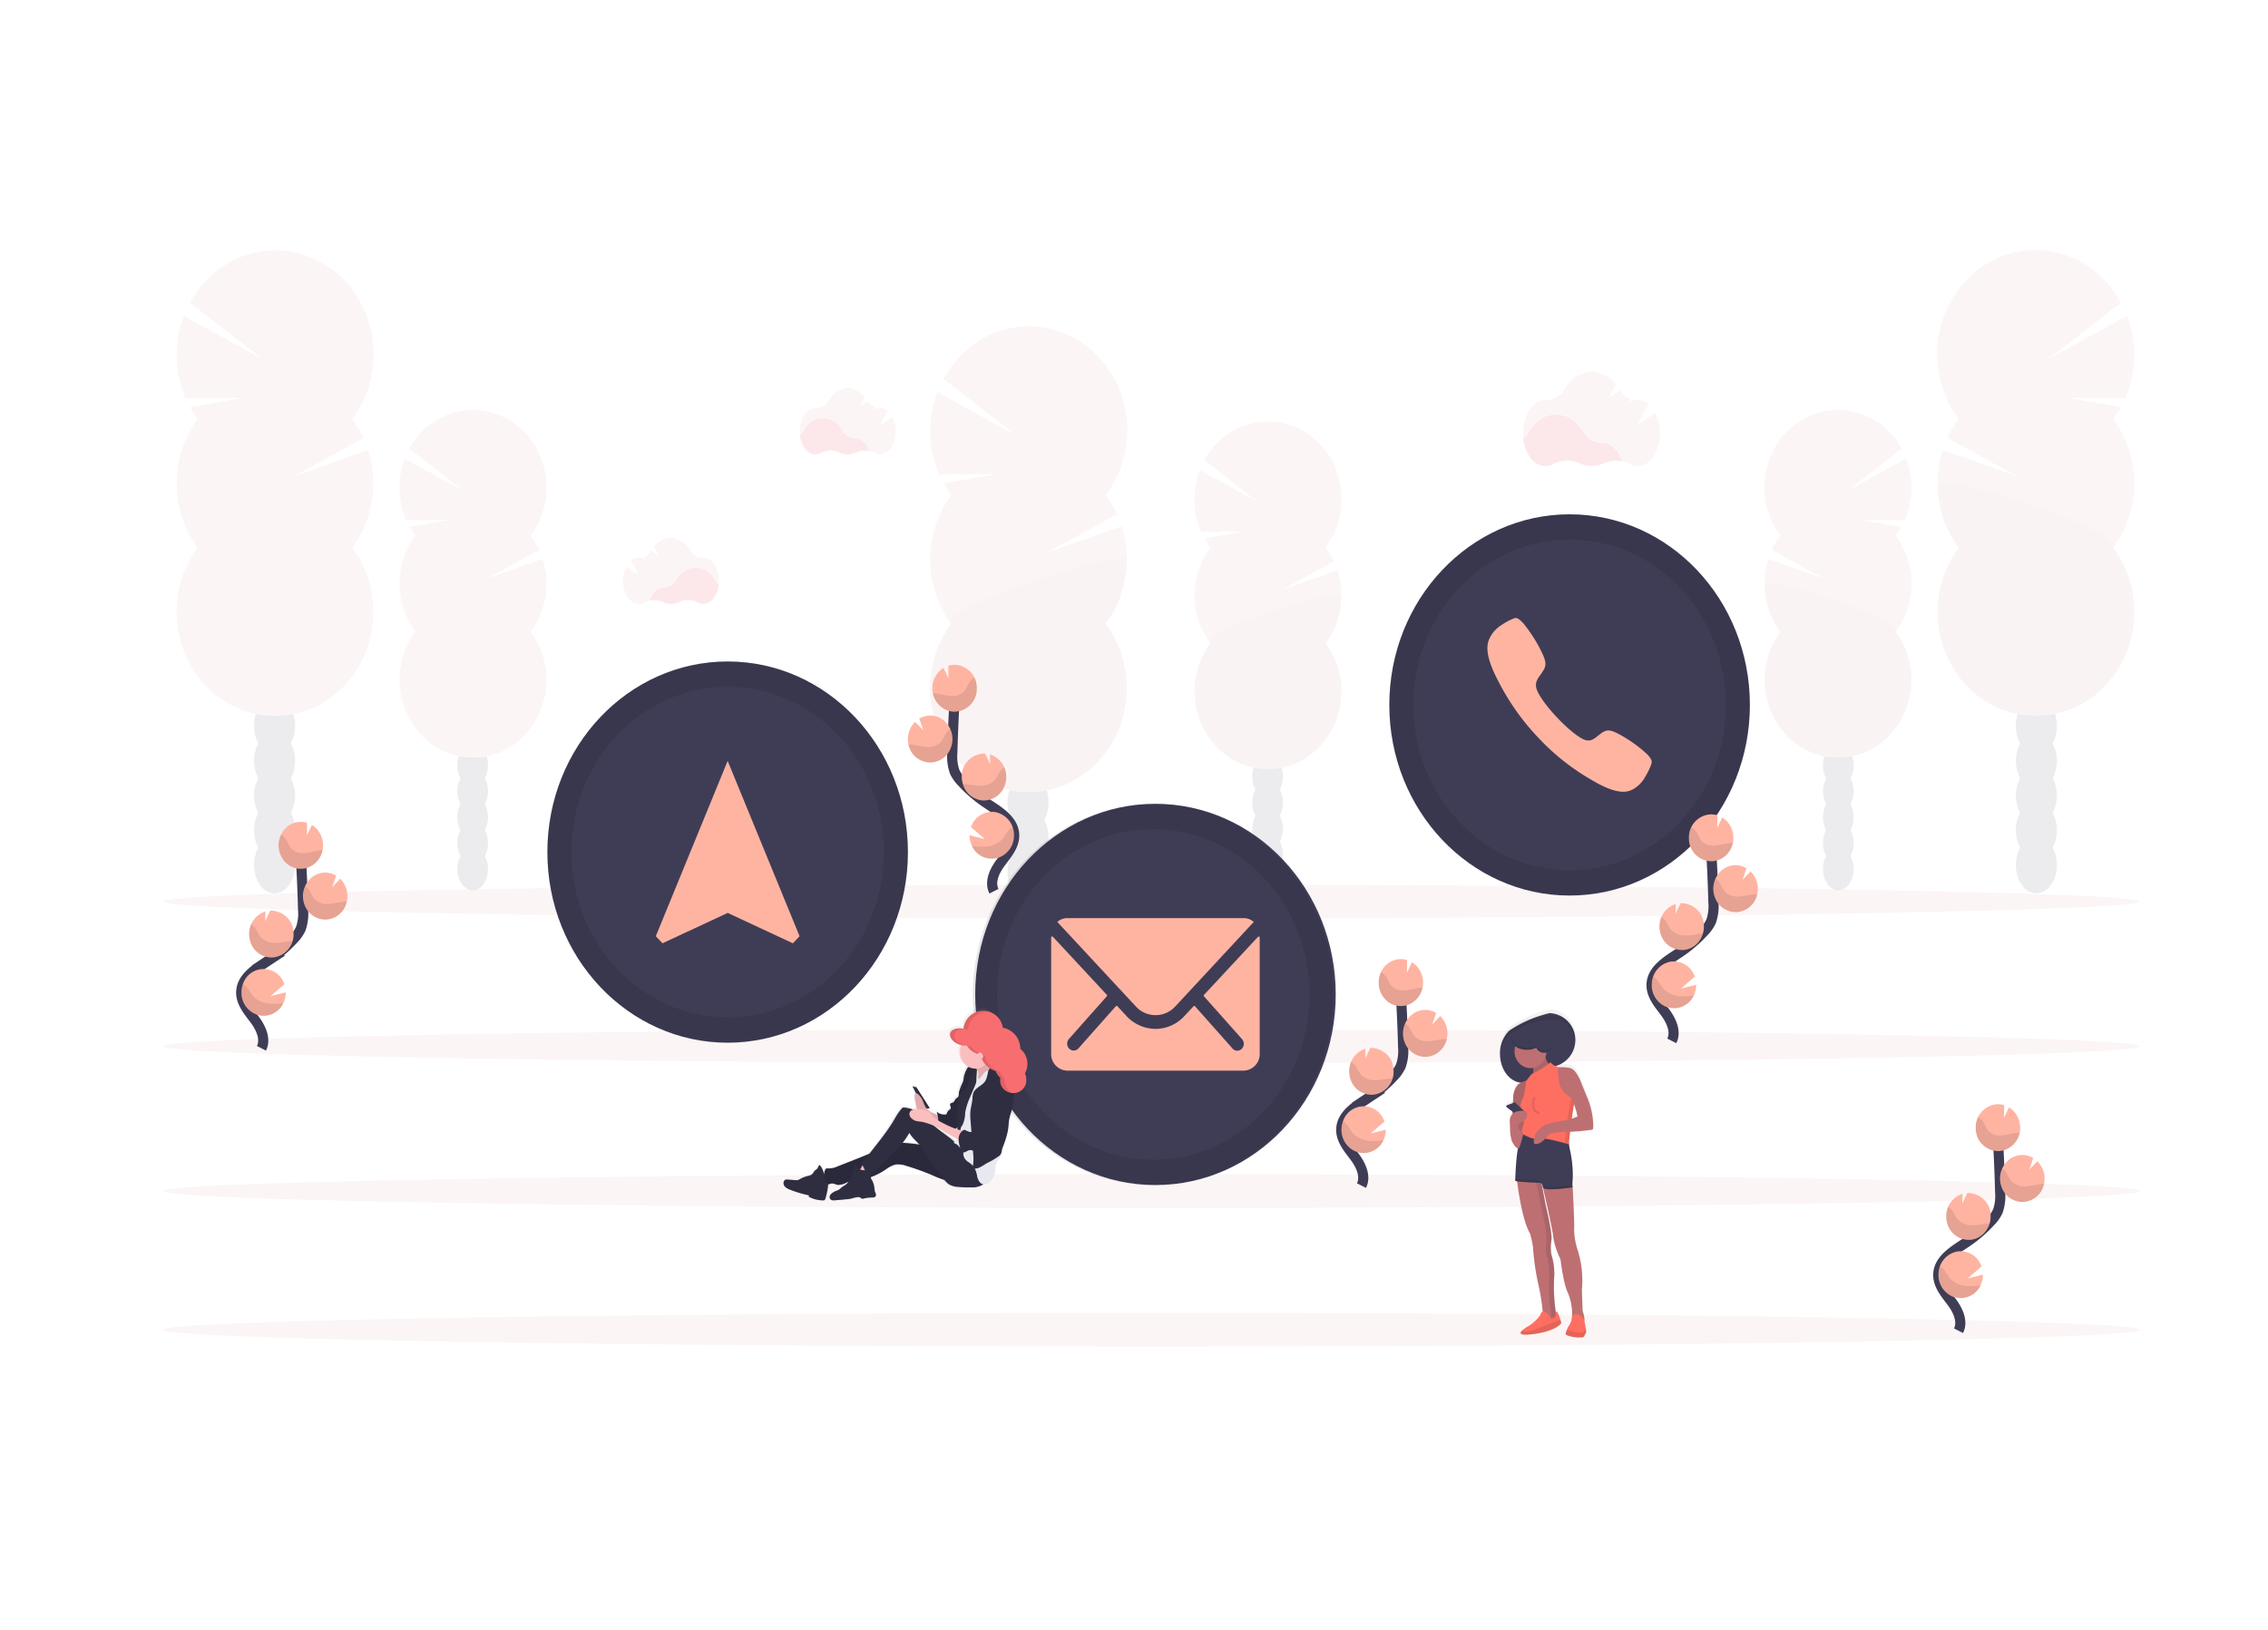 <svg xmlns="http://www.w3.org/2000/svg" xmlns:xlink="http://www.w3.org/1999/xlink" width="896" height="644" viewBox="0 0 896 644">
  <defs>
    <style>
      .cls-1 {
        clip-path: url(#clip-Contact_Image);
      }

      .cls-2 {
        clip-path: url(#clip-path);
      }

      .cls-14, .cls-3, .cls-6, .cls-7, .cls-8 {
        opacity: 0.1;
      }

      .cls-4 {
        fill: #3f3d56;
      }

      .cls-5, .cls-7 {
        fill: #e5989b;
      }

      .cls-8 {
        fill: #ff638c;
      }

      .cls-14, .cls-9 {
        fill: none;
        stroke-miterlimit: 10;
      }

      .cls-9 {
        stroke: #3f3d56;
        stroke-width: 4px;
      }

      .cls-10 {
        fill: #ffb4a2;
      }

      .cls-11 {
        fill: url(#linear-gradient);
      }

      .cls-12 {
        fill: #be6f72;
      }

      .cls-13 {
        fill: #ff6f61;
      }

      .cls-14 {
        stroke: #000;
      }

      .cls-15 {
        fill: url(#linear-gradient-2);
      }

      .cls-16 {
        fill: #2f2e41;
      }

      .cls-17 {
        fill: #fbbebe;
      }

      .cls-18 {
        fill: #e8e8f0;
      }

      .cls-19 {
        fill: #f86d70;
      }
    </style>
    <clipPath id="clip-path">
      <rect id="Rectangle_65" data-name="Rectangle 65" width="910" height="833" transform="translate(0.265 -0.055)"/>
    </clipPath>
    <linearGradient id="linear-gradient" x1="0.5" y1="1" x2="0.5" gradientUnits="objectBoundingBox">
      <stop offset="0" stop-color="gray" stop-opacity="0.251"/>
      <stop offset="0.54" stop-color="gray" stop-opacity="0.122"/>
      <stop offset="1" stop-color="gray" stop-opacity="0.102"/>
    </linearGradient>
    <linearGradient id="linear-gradient-2" y2="-0.001" xlink:href="#linear-gradient"/>
    <clipPath id="clip-Contact_Image">
      <rect width="896" height="644"/>
    </clipPath>
  </defs>
  <g id="Contact_Image" data-name="Contact Image" class="cls-1">
    <g id="Contact_Image-2" data-name="Contact Image" class="cls-2" transform="translate(-0.265 -101.945)">
      <g id="undraw_contact_us_15o2" transform="translate(64.854 200.758)">
        <g id="Group_1" data-name="Group 1" class="cls-3" transform="translate(302.886 30.137)">
          <ellipse id="Ellipse_23" data-name="Ellipse 23" class="cls-4" cx="8.108" cy="11.227" rx="8.108" ry="11.227" transform="translate(30.56 231.729)"/>
          <path id="Path_25" data-name="Path 25" class="cls-4" d="M534.555,455.08a14.171,14.171,0,0,0,1.7-6.863c0-6.2-3.642-11.227-8.114-11.227S520,442.03,520,448.23a14.172,14.172,0,0,0,1.7,6.863,14.728,14.728,0,0,0,0,13.719,14.728,14.728,0,0,0,0,13.719,14.137,14.137,0,0,0-1.7,6.863c0,6.192,3.642,11.227,8.108,11.227s8.114-5.033,8.114-11.227a14.134,14.134,0,0,0-1.7-6.863,14.728,14.728,0,0,0,0-13.719,14.728,14.728,0,0,0,0-13.719Z" transform="translate(-489.469 -260.153)"/>
          <ellipse id="Ellipse_24" data-name="Ellipse 24" class="cls-4" cx="8.108" cy="11.227" rx="8.108" ry="11.227" transform="translate(30.56 163.132)"/>
          <ellipse id="Ellipse_25" data-name="Ellipse 25" class="cls-4" cx="8.108" cy="11.227" rx="8.108" ry="11.227" transform="translate(30.56 149.412)"/>
          <path id="Path_26" data-name="Path 26" class="cls-5" d="M485.464,269.013a40.192,40.192,0,0,1-3.021-4.7l21.3-3.7-23.04.181a43.326,43.326,0,0,1-.712-32.548l30.912,16.96-28.5-22.165c7.224-13.423,20.958-21.436,35.551-20.728s27.575,10.015,33.6,24.085a43.009,43.009,0,0,1-5.036,42.6,41.5,41.5,0,0,1,4.431,7.49l-27.664,15.234,29.487-10.464a42.983,42.983,0,0,1-6.262,38.574c12.527,16.839,10.71,41.031-4.172,55.569a37.306,37.306,0,0,1-52.712,0c-14.882-14.538-16.7-38.73-4.172-55.569a42.947,42.947,0,0,1,0-50.8Z" transform="translate(-477.148 -202.272)"/>
          <path id="Path_27" data-name="Path 27" class="cls-6" d="M554.833,324.372a42.4,42.4,0,0,1-8.314,25.4c12.527,16.839,10.71,41.031-4.172,55.569a37.306,37.306,0,0,1-52.712,0c-14.882-14.538-16.7-38.73-4.172-55.569C480.257,342.777,554.833,319.76,554.833,324.372Z" transform="translate(-477.146 -232.232)"/>
        </g>
        <g id="Group_2" data-name="Group 2" class="cls-3" transform="translate(407.307 67.696)">
          <ellipse id="Ellipse_26" data-name="Ellipse 26" class="cls-4" cx="6.062" cy="8.384" rx="6.062" ry="8.384" transform="translate(22.838 173.007)"/>
          <path id="Path_28" data-name="Path 28" class="cls-4" d="M666.621,440.836a10.574,10.574,0,0,0,1.261-5.124c0-4.634-2.713-8.392-6.056-8.392s-6.07,3.766-6.07,8.392a10.5,10.5,0,0,0,1.269,5.124,11,11,0,0,0,0,10.254,11,11,0,0,0,0,10.254,10.5,10.5,0,0,0-1.269,5.124c0,4.634,2.713,8.392,6.07,8.392s6.056-3.766,6.056-8.392a10.572,10.572,0,0,0-1.261-5.124,11.082,11.082,0,0,0,0-10.254,11.082,11.082,0,0,0,0-10.254Z" transform="translate(-632.936 -295.329)"/>
          <ellipse id="Ellipse_27" data-name="Ellipse 27" class="cls-4" cx="6.062" cy="8.384" rx="6.062" ry="8.384" transform="translate(22.838 121.745)"/>
          <ellipse id="Ellipse_28" data-name="Ellipse 28" class="cls-4" cx="6.062" cy="8.384" rx="6.062" ry="8.384" transform="translate(22.838 111.491)"/>
          <path id="Path_29" data-name="Path 29" class="cls-5" d="M629.934,301.824a29.52,29.52,0,0,1-2.258-3.5l15.922-2.764-17.219.136a32.4,32.4,0,0,1-.554-24.346l23.1,12.68-21.308-16.571a28.7,28.7,0,0,1,26.537-15.331,29.066,29.066,0,0,1,25.034,17.94,32.147,32.147,0,0,1-3.632,31.748,31.362,31.362,0,0,1,3.312,5.6l-20.661,11.353,22.035-7.82a32.13,32.13,0,0,1-4.68,28.824,31.975,31.975,0,0,1-3.1,41.537,27.868,27.868,0,0,1-39.4,0,31.975,31.975,0,0,1-3.1-41.537,32.092,32.092,0,0,1,0-37.956Z" transform="translate(-623.718 -252.112)"/>
          <path id="Path_30" data-name="Path 30" class="cls-6" d="M681.777,343.153a31.7,31.7,0,0,1-6.212,18.979,31.975,31.975,0,0,1-3.1,41.537,27.868,27.868,0,0,1-39.4,0,31.975,31.975,0,0,1-3.1-41.537C626.065,356.9,681.777,339.709,681.777,343.153Z" transform="translate(-623.726 -274.461)"/>
        </g>
        <g id="Group_3" data-name="Group 3" class="cls-3" transform="translate(700.693 0)">
          <ellipse id="Ellipse_29" data-name="Ellipse 29" class="cls-4" cx="8.108" cy="11.227" rx="8.108" ry="11.227" transform="translate(31.114 231.729)"/>
          <path id="Path_31" data-name="Path 31" class="cls-4" d="M1080.888,415.079a14.175,14.175,0,0,1-1.7-6.863c0-6.2,3.642-11.225,8.114-11.225s8.108,5.025,8.108,11.225a14.174,14.174,0,0,1-1.7,6.863,14.729,14.729,0,0,1,0,13.719,14.728,14.728,0,0,1,0,13.719,14.133,14.133,0,0,1,1.7,6.863c0,6.192-3.642,11.227-8.108,11.227s-8.114-5.033-8.114-11.227a14.121,14.121,0,0,1,1.7-6.863,14.726,14.726,0,0,1,0-13.719A14.726,14.726,0,0,1,1080.888,415.079Z" transform="translate(-1048.08 -220.152)"/>
          <ellipse id="Ellipse_30" data-name="Ellipse 30" class="cls-4" cx="8.108" cy="11.227" rx="8.108" ry="11.227" transform="translate(31.114 163.132)"/>
          <ellipse id="Ellipse_31" data-name="Ellipse 31" class="cls-4" cx="8.108" cy="11.227" rx="8.108" ry="11.227" transform="translate(31.114 149.412)"/>
          <path id="Path_32" data-name="Path 32" class="cls-5" d="M1105.109,229.013a40.193,40.193,0,0,0,3.021-4.7l-21.3-3.7,23.04.181a43.327,43.327,0,0,0,.712-32.548l-30.911,16.96,28.5-22.165c-7.224-13.423-20.958-21.436-35.551-20.728s-27.575,10.015-33.6,24.085a43.01,43.01,0,0,0,5.036,42.6,41.525,41.525,0,0,0-4.431,7.49l27.664,15.234-29.487-10.464a42.985,42.985,0,0,0,6.262,38.574c-12.527,16.839-10.71,41.031,4.172,55.569a37.306,37.306,0,0,0,52.712,0c14.882-14.538,16.7-38.73,4.172-55.569a42.945,42.945,0,0,0,0-50.8Z" transform="translate(-1035.536 -162.272)"/>
          <path id="Path_33" data-name="Path 33" class="cls-6" d="M1035.811,284.372a42.4,42.4,0,0,0,8.314,25.4c-12.527,16.839-10.709,41.031,4.172,55.569a37.306,37.306,0,0,0,52.712,0c14.882-14.538,16.7-38.73,4.172-55.569C1110.393,302.777,1035.811,279.76,1035.811,284.372Z" transform="translate(-1035.608 -192.232)"/>
        </g>
        <g id="Group_4" data-name="Group 4" class="cls-3" transform="translate(632.459 63.175)">
          <ellipse id="Ellipse_32" data-name="Ellipse 32" class="cls-4" cx="6.062" cy="8.384" rx="6.062" ry="8.384" transform="translate(23.127 173.007)"/>
          <path id="Path_34" data-name="Path 34" class="cls-4" d="M973.491,434.836a10.576,10.576,0,0,1-1.261-5.124c0-4.634,2.714-8.392,6.056-8.392s6.07,3.766,6.07,8.392a10.494,10.494,0,0,1-1.269,5.124,11,11,0,0,1,0,10.254,11,11,0,0,1,0,10.254,10.5,10.5,0,0,1,1.269,5.124c0,4.634-2.714,8.392-6.07,8.392s-6.056-3.766-6.056-8.392a10.572,10.572,0,0,1,1.26-5.124,11.083,11.083,0,0,1,0-10.254,11.082,11.082,0,0,1,0-10.254Z" transform="translate(-949.089 -289.329)"/>
          <ellipse id="Ellipse_33" data-name="Ellipse 33" class="cls-4" cx="6.062" cy="8.384" rx="6.062" ry="8.384" transform="translate(23.127 121.745)"/>
          <ellipse id="Ellipse_34" data-name="Ellipse 34" class="cls-4" cx="6.062" cy="8.384" rx="6.062" ry="8.384" transform="translate(23.127 111.493)"/>
          <path id="Path_35" data-name="Path 35" class="cls-5" d="M991.627,295.824a29.523,29.523,0,0,0,2.258-3.5l-15.922-2.764,17.219.136a32.4,32.4,0,0,0,.556-24.346l-23.111,12.69,21.316-16.58a28.7,28.7,0,0,0-26.537-15.331,29.066,29.066,0,0,0-25.034,17.94A32.146,32.146,0,0,0,946,295.814a31.338,31.338,0,0,0-3.313,5.6l20.661,11.353-21.992-7.813a32.13,32.13,0,0,0,4.68,28.824,31.975,31.975,0,0,0,3.1,41.537,27.867,27.867,0,0,0,39.4,0,31.975,31.975,0,0,0,3.1-41.537,32.091,32.091,0,0,0,0-37.956Z" transform="translate(-939.753 -246.112)"/>
          <path id="Path_36" data-name="Path 36" class="cls-6" d="M939.8,337.153a31.7,31.7,0,0,0,6.212,18.979,31.975,31.975,0,0,0,3.1,41.537,27.867,27.867,0,0,0,39.4,0,31.975,31.975,0,0,0,3.1-41.537C995.508,350.9,939.8,333.709,939.8,337.153Z" transform="translate(-939.76 -268.461)"/>
        </g>
        <g id="Group_5" data-name="Group 5" class="cls-3" transform="translate(5.204 0.125)">
          <ellipse id="Ellipse_35" data-name="Ellipse 35" class="cls-4" cx="8.108" cy="11.227" rx="8.108" ry="11.227" transform="translate(30.568 231.604)"/>
          <path id="Path_37" data-name="Path 37" class="cls-4" d="M116.73,415.079a14.172,14.172,0,0,0,1.7-6.863c0-6.2-3.642-11.225-8.108-11.225s-8.108,5.025-8.108,11.225a14.173,14.173,0,0,0,1.688,6.863,14.774,14.774,0,0,0,0,13.719,14.776,14.776,0,0,0,0,13.719,14.119,14.119,0,0,0-1.688,6.863c0,6.192,3.626,11.227,8.108,11.227s8.128-5.017,8.128-11.211a14.134,14.134,0,0,0-1.7-6.863,14.727,14.727,0,0,0,0-13.719,14.727,14.727,0,0,0,0-13.719Z" transform="translate(-71.642 -220.277)"/>
          <ellipse id="Ellipse_36" data-name="Ellipse 36" class="cls-4" cx="8.108" cy="11.227" rx="8.108" ry="11.227" transform="translate(30.568 163.007)"/>
          <ellipse id="Ellipse_37" data-name="Ellipse 37" class="cls-4" cx="8.108" cy="11.227" rx="8.108" ry="11.227" transform="translate(30.568 149.289)"/>
          <path id="Path_38" data-name="Path 38" class="cls-5" d="M67.64,229.056a41.134,41.134,0,0,1-3.021-4.7l21.308-3.7-23.067.218a43.327,43.327,0,0,1-.712-32.548l30.936,16.958L64.576,183.12c7.24-13.386,20.962-21.356,35.529-20.636s27.518,10.009,33.554,24.05a43,43,0,0,1-4.965,42.545,41.524,41.524,0,0,1,4.431,7.49l-27.67,15.2,29.5-10.464a43.033,43.033,0,0,1-6.273,38.574c12.527,16.839,10.71,41.031-4.172,55.569a37.306,37.306,0,0,1-52.712,0c-14.882-14.538-16.7-38.73-4.172-55.569a42.947,42.947,0,0,1,0-50.8Z" transform="translate(-59.307 -162.439)"/>
          <path id="Path_39" data-name="Path 39" class="cls-7" d="M136.991,284.372a42.4,42.4,0,0,1-8.314,25.4c12.527,16.839,10.71,41.031-4.172,55.569a37.306,37.306,0,0,1-52.712,0c-14.882-14.538-16.7-38.73-4.172-55.569C62.419,302.777,136.991,279.76,136.991,284.372Z" transform="translate(-59.306 -192.357)"/>
        </g>
        <g id="Group_6" data-name="Group 6" class="cls-3" transform="translate(93.239 63.175)">
          <ellipse id="Ellipse_38" data-name="Ellipse 38" class="cls-4" cx="6.062" cy="8.384" rx="6.062" ry="8.384" transform="translate(22.838 173.007)"/>
          <path id="Path_40" data-name="Path 40" class="cls-4" d="M225.8,434.836a10.575,10.575,0,0,0,1.261-5.124c0-4.634-2.707-8.392-6.056-8.392s-6.07,3.766-6.07,8.392a10.573,10.573,0,0,0,1.269,5.124,11,11,0,0,0,0,10.254,11,11,0,0,0,0,10.254,10.574,10.574,0,0,0-1.269,5.124c0,4.634,2.713,8.392,6.07,8.392s6.056-3.766,6.056-8.392a10.576,10.576,0,0,0-1.261-5.124,11.082,11.082,0,0,0,0-10.254,11.082,11.082,0,0,0,0-10.254Z" transform="translate(-192.092 -289.327)"/>
          <ellipse id="Ellipse_39" data-name="Ellipse 39" class="cls-4" cx="6.062" cy="8.384" rx="6.062" ry="8.384" transform="translate(22.838 121.745)"/>
          <ellipse id="Ellipse_40" data-name="Ellipse 40" class="cls-4" cx="6.062" cy="8.384" rx="6.062" ry="8.384" transform="translate(22.838 111.493)"/>
          <path id="Path_41" data-name="Path 41" class="cls-5" d="M189.094,295.824a30.44,30.44,0,0,1-2.258-3.5l15.922-2.764-17.219.136a32.4,32.4,0,0,1-.554-24.346l23.1,12.68-21.308-16.571a28.7,28.7,0,0,1,26.537-15.331,29.066,29.066,0,0,1,25.034,17.94,32.147,32.147,0,0,1-3.632,31.748,30.543,30.543,0,0,1,3.312,5.6l-20.661,11.353,22.035-7.82a32.129,32.129,0,0,1-4.68,28.824,31.975,31.975,0,0,1-3.1,41.537,27.867,27.867,0,0,1-39.4,0,31.975,31.975,0,0,1-3.1-41.537,32.09,32.09,0,0,1,0-37.956Z" transform="translate(-182.878 -246.112)"/>
          <path id="Path_42" data-name="Path 42" class="cls-7" d="M240.937,337.153a31.7,31.7,0,0,1-6.212,18.979,31.975,31.975,0,0,1-3.1,41.537,27.867,27.867,0,0,1-39.4,0,31.975,31.975,0,0,1-3.1-41.537C185.21,350.9,240.937,333.709,240.937,337.153Z" transform="translate(-182.886 -268.459)"/>
        </g>
        <ellipse id="Ellipse_41" data-name="Ellipse 41" class="cls-7" cx="390.411" cy="6.675" rx="390.411" ry="6.675" transform="translate(0 365.12)"/>
        <ellipse id="Ellipse_42" data-name="Ellipse 42" class="cls-7" cx="390.411" cy="6.675" rx="390.411" ry="6.675" transform="translate(0 419.929)"/>
        <ellipse id="Ellipse_43" data-name="Ellipse 43" class="cls-7" cx="390.411" cy="6.675" rx="390.411" ry="6.675" transform="translate(0 250.73)"/>
        <ellipse id="Ellipse_44" data-name="Ellipse 44" class="cls-7" cx="390.411" cy="6.675" rx="390.411" ry="6.675" transform="translate(0 307.921)"/>
        <path id="Path_43" data-name="Path 43" class="cls-8" d="M845.023,267a12.386,12.386,0,0,0-7.551.873,10.6,10.6,0,0,1-9.077,0,12.113,12.113,0,0,0-10.685.218,6.3,6.3,0,0,1-3.071.813c-4.332,0-7.93-4.611-8.678-10.7a8.791,8.791,0,0,0,2.137-2.463c2.535-4.324,6.461-7.1,10.88-7.1s8.3,2.743,10.829,7.021a8.22,8.22,0,0,0,7.2,4.194h.113C840.592,259.8,843.578,262.725,845.023,267Z" transform="translate(-268.819 -183.576)"/>
        <path id="Path_44" data-name="Path 44" class="cls-7" d="M858.2,242.327l-7,4.686,4.275-8.171a6.683,6.683,0,0,0-4.231-1.589h-.113a7.654,7.654,0,0,1-1.416-.113l-2.408,1.589,1.012-1.959a8.465,8.465,0,0,1-4.154-3.33l-4.275,2.848,2.679-5.153a12.193,12.193,0,0,0-9.51-5.077c-4.417,0-8.342,2.772-10.886,7.1a8.026,8.026,0,0,1-7.189,4.1h-.229c-4.872,0-8.82,5.836-8.82,13.034s3.948,13.049,8.82,13.049a6.4,6.4,0,0,0,3.072-.813,12.1,12.1,0,0,1,10.685-.226,10.531,10.531,0,0,0,9.077,0,12.138,12.138,0,0,1,10.587.218,6.337,6.337,0,0,0,3.035.8c4.872,0,8.82-5.846,8.82-13.049a17.289,17.289,0,0,0-1.833-7.937Z" transform="translate(-268.809 -178.003)"/>
        <path id="Path_45" data-name="Path 45" class="cls-8" d="M432.224,263.387a8.691,8.691,0,0,0-5.293.611,7.394,7.394,0,0,1-6.347,0,8.454,8.454,0,0,0-7.472.158,4.511,4.511,0,0,1-2.137.564c-3.035,0-5.55-3.225-6.07-7.482a6.149,6.149,0,0,0,1.517-1.726,8.311,8.311,0,0,1,15.2-.06,5.765,5.765,0,0,0,5.036,2.918h.079C429.118,258.362,431.2,260.41,432.224,263.387Z" transform="translate(-153.48 -184.041)"/>
        <path id="Path_46" data-name="Path 46" class="cls-7" d="M441.452,246.139l-4.895,3.286,2.966-5.727a4.649,4.649,0,0,0-2.956-1.115h-.079a5.048,5.048,0,0,1-1.012-.084l-1.659,1.115.712-1.362a5.959,5.959,0,0,1-2.908-2.334l-2.97,1.988,1.882-3.6a8.551,8.551,0,0,0-6.655-3.564,9.055,9.055,0,0,0-7.624,4.978,5.626,5.626,0,0,1-5.036,2.871h-.164c-3.414,0-6.177,4.085-6.177,9.131s2.764,9.131,6.177,9.131a4.432,4.432,0,0,0,2.137-.572,8.466,8.466,0,0,1,7.466-.15,7.279,7.279,0,0,0,6.356.045,8.492,8.492,0,0,1,7.41.15,4.418,4.418,0,0,0,2.137.558c3.405,0,6.169-4.085,6.169-9.132a12.089,12.089,0,0,0-1.277-5.614Z" transform="translate(-153.482 -180.142)"/>
        <path id="Path_47" data-name="Path 47" class="cls-8" d="M321.59,341.8a8.676,8.676,0,0,1,5.287.611,7.406,7.406,0,0,0,6.355,0,8.482,8.482,0,0,1,7.472.15,4.413,4.413,0,0,0,2.137.572c3.035,0,5.55-3.231,6.07-7.49a6.023,6.023,0,0,1-1.509-1.726,8.319,8.319,0,0,0-15.2-.053,5.767,5.767,0,0,1-5.03,2.918h-.079C324.69,336.8,322.594,338.844,321.59,341.8Z" transform="translate(-129.527 -203.377)"/>
        <path id="Path_48" data-name="Path 48" class="cls-7" d="M308.122,324.577l4.9,3.286-2.978-5.712a4.678,4.678,0,0,1,2.964-1.122h.079a5.746,5.746,0,0,0,1.012-.076l1.659,1.107-.712-1.362a5.954,5.954,0,0,0,2.9-2.335l2.97,1.988-1.851-3.609a8.541,8.541,0,0,1,6.655-3.556,9.065,9.065,0,0,1,7.616,4.972,5.627,5.627,0,0,0,5.03,2.871h.172c3.405,0,6.169,4.085,6.169,9.132s-2.764,9.132-6.169,9.132a4.427,4.427,0,0,1-2.137-.564,8.454,8.454,0,0,0-7.472-.157,7.388,7.388,0,0,1-3.191.753,7.477,7.477,0,0,1-3.163-.708,8.48,8.48,0,0,0-7.4.15,4.416,4.416,0,0,1-2.137.558c-3.414,0-6.178-4.085-6.178-9.132a12.182,12.182,0,0,1,1.263-5.616Z" transform="translate(-125.289 -199.492)"/>
        <path id="Path_49" data-name="Path 49" class="cls-9" d="M713.083,626.633c1.86-3.647-.249-8.106-2.671-11.353s-5.386-6.63-5.322-10.766c.093-5.945,6.07-9.462,10.829-12.612a53.609,53.609,0,0,0,9.725-8.287,15.129,15.129,0,0,0,2.985-4.235,18.042,18.042,0,0,0,.9-7.534q-.307-12.725-1.19-25.436" transform="translate(-239.808 -257.001)"/>
        <path id="Path_50" data-name="Path 50" class="cls-10" d="M743.373,542.943a9.355,9.355,0,0,0-4.38-7.6l-1.967,4.107.065-4.972a8.53,8.53,0,0,0-9.734,3.7,9.707,9.707,0,0,0,.358,10.931,8.483,8.483,0,0,0,9.955,2.969,9.3,9.3,0,0,0,5.706-9.122Z" transform="translate(-245.776 -253.956)"/>
        <path id="Path_51" data-name="Path 51" class="cls-10" d="M721.8,624.774a8.622,8.622,0,0,1-9.644,4.824,9.133,9.133,0,0,1-6.914-8.591,9.507,9.507,0,0,1,.57-3.766,8.614,8.614,0,0,1,16.39.1l-5.479,4.716,6.028-1.508a9.657,9.657,0,0,1-.951,4.227Z" transform="translate(-239.852 -273.014)"/>
        <path id="Path_52" data-name="Path 52" class="cls-10" d="M718.721,599.194a8.9,8.9,0,0,1-9.071-7.781A9.3,9.3,0,0,1,715.942,581l-.051,3.821,1.987-4.159h0a9.333,9.333,0,0,1,6.5,2.58,8.621,8.621,0,0,1,2.672,6.254,9.086,9.086,0,0,1-8.353,9.7Z" transform="translate(-241.101 -265.438)"/>
        <path id="Path_53" data-name="Path 53" class="cls-10" d="M748.581,579.307a8.752,8.752,0,0,1-8.577-5.77,9.646,9.646,0,0,1,2.339-10.462,8.4,8.4,0,0,1,10.117-1.1l-1.546,4.521,3.156-3.307a9.644,9.644,0,0,1,2.319,9.995,8.831,8.831,0,0,1-7.832,6.118Z" transform="translate(-249.667 -260.546)"/>
        <path id="Path_54" data-name="Path 54" class="cls-6" d="M742.183,547.09c-2.023.233-3.99.9-6.028,1.033a6.319,6.319,0,0,1-5.542-2.048,30.253,30.253,0,0,1-1.619-3.013,6.4,6.4,0,0,0-2.207-2.2,9.714,9.714,0,0,0,.894,9.921,8.515,8.515,0,0,0,8.877,3.338,9.042,9.042,0,0,0,6.615-7.093A8.972,8.972,0,0,0,742.183,547.09Z" transform="translate(-245.77 -255.63)"/>
        <path id="Path_55" data-name="Path 55" class="cls-6" d="M748.593,581.05a8.629,8.629,0,0,1-7.711-4.118,9.733,9.733,0,0,1-.631-9.112,6.7,6.7,0,0,1,1.76,1.867,31.846,31.846,0,0,0,1.738,3.066,6.928,6.928,0,0,0,5.821,2.14c2.117-.113,4.16-.753,6.272-.942.291,0,.585-.045.884-.052a8.911,8.911,0,0,1-8.128,7.141Z" transform="translate(-249.679 -262.28)"/>
        <path id="Path_56" data-name="Path 56" class="cls-6" d="M718.7,601a8.621,8.621,0,0,1-7.657-4.041,9.731,9.731,0,0,1-.757-9.015,7.324,7.324,0,0,1,1.859,1.883,31.385,31.385,0,0,0,1.9,3.126,7.684,7.684,0,0,0,6.206,2.26c2.238-.1,4.275-.611,6.412-.753a8.88,8.88,0,0,1-7.964,6.54Z" transform="translate(-241.085 -267.241)"/>
        <path id="Path_57" data-name="Path 57" class="cls-6" d="M721.8,626.7a8.622,8.622,0,0,1-9.644,4.824,9.133,9.133,0,0,1-6.914-8.591,9.507,9.507,0,0,1,.57-3.766,8.951,8.951,0,0,1,1.924,1.815c.834,1.07,1.382,2.26,2.351,3.292a10.6,10.6,0,0,0,7.26,2.7,34.89,34.89,0,0,0,4.452-.271Z" transform="translate(-239.852 -274.942)"/>
        <path id="Path_58" data-name="Path 58" class="cls-9" d="M103.083,554.633c1.859-3.648-.249-8.106-2.671-11.353s-5.386-6.645-5.322-10.766c.093-5.945,6.07-9.462,10.829-12.612a53.607,53.607,0,0,0,9.724-8.287,15.13,15.13,0,0,0,2.985-4.235,18.041,18.041,0,0,0,.9-7.534q-.314-12.725-1.19-25.436" transform="translate(-64.389 -239.245)"/>
        <path id="Path_59" data-name="Path 59" class="cls-10" d="M133.373,470.943a9.355,9.355,0,0,0-4.381-7.6l-1.967,4.107.065-4.972a8.531,8.531,0,0,0-9.735,3.7,9.706,9.706,0,0,0,.358,10.931,8.482,8.482,0,0,0,9.955,2.969,9.3,9.3,0,0,0,5.706-9.122Z" transform="translate(-70.358 -236.201)"/>
        <path id="Path_60" data-name="Path 60" class="cls-10" d="M111.8,552.774a8.622,8.622,0,0,1-9.644,4.824,9.133,9.133,0,0,1-6.914-8.591,9.511,9.511,0,0,1,.571-3.766,8.614,8.614,0,0,1,16.39.1l-5.479,4.716,6.028-1.508a9.656,9.656,0,0,1-.951,4.227Z" transform="translate(-64.434 -255.258)"/>
        <path id="Path_61" data-name="Path 61" class="cls-10" d="M108.721,527.194a8.9,8.9,0,0,1-9.071-7.781A9.3,9.3,0,0,1,105.943,509l-.051,3.82,1.987-4.159h0a9.334,9.334,0,0,1,6.5,2.58,8.621,8.621,0,0,1,2.672,6.254,9.086,9.086,0,0,1-8.353,9.7Z" transform="translate(-65.683 -247.682)"/>
        <path id="Path_62" data-name="Path 62" class="cls-10" d="M138.581,507.307a8.752,8.752,0,0,1-8.577-5.77,9.646,9.646,0,0,1,2.339-10.462,8.4,8.4,0,0,1,10.117-1.1l-1.546,4.521,3.156-3.307a9.645,9.645,0,0,1,2.319,10,8.831,8.831,0,0,1-7.833,6.118Z" transform="translate(-74.249 -242.791)"/>
        <path id="Path_63" data-name="Path 63" class="cls-6" d="M132.183,475.09c-2.023.233-3.99.9-6.028,1.033a6.318,6.318,0,0,1-5.542-2.049,30.22,30.22,0,0,1-1.619-3.013,6.4,6.4,0,0,0-2.208-2.2,9.714,9.714,0,0,0,.894,9.921,8.516,8.516,0,0,0,8.877,3.338,9.041,9.041,0,0,0,6.614-7.095A9.5,9.5,0,0,0,132.183,475.09Z" transform="translate(-70.352 -237.875)"/>
        <path id="Path_64" data-name="Path 64" class="cls-6" d="M138.593,509.05a8.627,8.627,0,0,1-7.711-4.118,9.733,9.733,0,0,1-.631-9.112,6.69,6.69,0,0,1,1.76,1.868,31.828,31.828,0,0,0,1.738,3.066,6.928,6.928,0,0,0,5.821,2.14c2.117-.113,4.16-.753,6.273-.942.291,0,.585-.045.884-.053a8.909,8.909,0,0,1-8.134,7.151Z" transform="translate(-74.261 -244.524)"/>
        <path id="Path_65" data-name="Path 65" class="cls-6" d="M108.706,529a8.621,8.621,0,0,1-7.659-4.041,9.73,9.73,0,0,1-.757-9.015,7.326,7.326,0,0,1,1.859,1.883,31.342,31.342,0,0,0,1.9,3.126,7.684,7.684,0,0,0,6.206,2.26c2.238-.1,4.275-.611,6.412-.753A8.88,8.88,0,0,1,108.706,529Z" transform="translate(-65.668 -249.486)"/>
        <path id="Path_66" data-name="Path 66" class="cls-6" d="M111.8,554.7a8.622,8.622,0,0,1-9.644,4.824,9.133,9.133,0,0,1-6.914-8.591,9.514,9.514,0,0,1,.571-3.766,8.954,8.954,0,0,1,1.924,1.815c.834,1.07,1.382,2.26,2.351,3.292a10.6,10.6,0,0,0,7.26,2.7A34.842,34.842,0,0,0,111.8,554.7Z" transform="translate(-64.434 -257.186)"/>
        <path id="Path_67" data-name="Path 67" class="cls-9" d="M505.9,472.267c-1.86-3.64.249-8.1,2.679-11.345s5.378-6.63,5.316-10.766c-.085-5.953-6.056-9.462-10.829-12.612a53.386,53.386,0,0,1-9.712-8.287,14.868,14.868,0,0,1-2.993-4.227,18.293,18.293,0,0,1-.9-7.534q.32-12.725,1.19-25.436" transform="translate(-177.811 -218.938)"/>
        <path id="Path_68" data-name="Path 68" class="cls-10" d="M478.4,388.6a9.348,9.348,0,0,1,4.375-7.6l1.967,4.107-.057-4.972a8.533,8.533,0,0,1,2.885-.37,9.082,9.082,0,0,1,8.353,9.694,8.618,8.618,0,0,1-2.67,6.252,9.331,9.331,0,0,1-6.5,2.582A9.082,9.082,0,0,1,478.4,388.6Z" transform="translate(-174.626 -215.897)"/>
        <path id="Path_69" data-name="Path 69" class="cls-10" d="M499.945,470.374a8.6,8.6,0,0,0,10.117,4.708,9.236,9.236,0,0,0,6.441-9.5,9.086,9.086,0,0,0-7.46-8.622,8.721,8.721,0,0,0-9.51,5.945l5.479,4.715-6.028-1.508a9.653,9.653,0,0,0,.961,4.258Z" transform="translate(-180.535 -234.908)"/>
        <path id="Path_70" data-name="Path 70" class="cls-10" d="M503.045,444.835a8.9,8.9,0,0,0,9.079-7.781,9.3,9.3,0,0,0-6.293-10.413l.042,3.819-1.987-4.159h0a9.327,9.327,0,0,0-6.5,2.562,8.614,8.614,0,0,0-2.686,6.245,9.656,9.656,0,0,0,.378,3.165,8.861,8.861,0,0,0,7.972,6.562Z" transform="translate(-179.303 -227.375)"/>
        <path id="Path_71" data-name="Path 71" class="cls-10" d="M473.154,424.933a8.751,8.751,0,0,0,8.573-5.776,9.646,9.646,0,0,0-2.335-10.46,8.4,8.4,0,0,0-10.117-1.093l1.554,4.521-3.191-3.231a9.654,9.654,0,0,0-2.628,8.958,8.9,8.9,0,0,0,8.15,7.083Z" transform="translate(-170.698 -222.472)"/>
        <path id="Path_72" data-name="Path 72" class="cls-6" d="M479.648,392.727c2.023.233,3.99.9,6.02,1.033a6.347,6.347,0,0,0,5.55-2.048,30.189,30.189,0,0,0,1.619-3.013,6.421,6.421,0,0,1,2.226-2.2,9.713,9.713,0,0,1-.892,9.921,8.516,8.516,0,0,1-8.883,3.336,9.042,9.042,0,0,1-6.612-7.1C478.985,392.665,479.312,392.694,479.648,392.727Z" transform="translate(-174.693 -217.569)"/>
        <path id="Path_73" data-name="Path 73" class="cls-6" d="M473.26,426.67a8.634,8.634,0,0,0,7.705-4.122,9.74,9.74,0,0,0,.637-9.108,6.714,6.714,0,0,0-1.766,1.867,31.845,31.845,0,0,1-1.738,3.066,6.907,6.907,0,0,1-5.813,2.14c-2.116-.113-4.16-.753-6.273-.942-.291,0-.591-.045-.884-.053a8.9,8.9,0,0,0,8.132,7.151Z" transform="translate(-170.806 -224.209)"/>
        <path id="Path_74" data-name="Path 74" class="cls-6" d="M503.2,446.637a8.613,8.613,0,0,0,7.663-4.038,9.722,9.722,0,0,0,.751-9.019,7.194,7.194,0,0,0-1.852,1.883,31.353,31.353,0,0,1-1.9,3.126,7.7,7.7,0,0,1-6.212,2.26c-2.244-.1-4.276-.611-6.412-.753a8.858,8.858,0,0,0,7.964,6.54Z" transform="translate(-179.462 -229.177)"/>
        <path id="Path_75" data-name="Path 75" class="cls-6" d="M500.34,472.343a8.279,8.279,0,0,0,4.744,4.431,8.731,8.731,0,0,0,6.61-.229,9.471,9.471,0,0,0,4.64-11.734,8.6,8.6,0,0,0-1.924,1.815c-.834,1.07-1.416,2.26-2.351,3.291a10.618,10.618,0,0,1-7.266,2.7A36.387,36.387,0,0,1,500.34,472.343Z" transform="translate(-180.93 -236.877)"/>
        <ellipse id="Ellipse_45" data-name="Ellipse 45" class="cls-4" cx="71.214" cy="75.311" rx="71.214" ry="75.311" transform="translate(484.289 104.404)"/>
        <path id="Path_76" data-name="Path 76" class="cls-10" d="M849.2,409a53.85,53.85,0,0,0-11.4-8.054c-3.413-1.733-4.666-1.7-7.082.144-2.009,1.508-3.312,2.961-5.621,2.426s-6.88-4.181-11.307-8.845-7.859-9.47-8.351-11.948.862-3.827,2.3-5.953c1.738-2.554,1.789-3.881.136-7.49a58.126,58.126,0,0,0-7.622-12.061c-2.5-2.636-3.035-2.056-4.409-1.508a25.053,25.053,0,0,0-4.047,2.26,12.641,12.641,0,0,0-4.844,5.418c-.975,2.2-2.08,6.283,3.6,16.973a94.451,94.451,0,0,0,15.744,22.2h0a90.285,90.285,0,0,0,21.066,16.68c10.1,6.031,13.961,4.828,16.051,3.805a12.244,12.244,0,0,0,5.115-5.124,27.154,27.154,0,0,0,2.137-4.28C851.147,412.217,851.7,411.629,849.2,409Z" transform="translate(-263.131 -209.862)"/>
        <path id="Path_77" data-name="Path 77" class="cls-6" d="M802.958,300.86c-39.355-.021-71.272,33.709-71.278,75.328s31.911,75.367,71.266,75.353S874.17,417.8,874.17,376.176C874.152,334.592,842.281,300.881,802.958,300.86Zm0,140.6c-34.1,0-61.746-29.235-61.746-65.3s27.644-65.3,61.746-65.3,61.746,29.235,61.746,65.3-27.644,65.3-61.746,65.3Z" transform="translate(-247.456 -196.448)"/>
        <ellipse id="Ellipse_46" data-name="Ellipse 46" class="cls-4" cx="71.214" cy="75.311" rx="71.214" ry="75.311" transform="translate(320.679 218.795)"/>
        <path id="Path_78" data-name="Path 78" class="cls-10" d="M625.952,522.389l-21.325,22.936a.423.423,0,0,0,0,.583l14.961,16.823a2.843,2.843,0,0,1,.552,2.963,2.581,2.581,0,0,1-2.369,1.687,2.523,2.523,0,0,1-1.821-.8l-14.882-16.763a.39.39,0,0,0-.57,0l-3.626,3.873a15.518,15.518,0,0,1-11.4,5.07,15.866,15.866,0,0,1-11.6-5.214l-3.484-3.766a.391.391,0,0,0-.57,0l-14.848,16.73a2.474,2.474,0,0,1-3.642,0,2.825,2.825,0,0,1,0-3.85l14.9-16.786a.471.471,0,0,0,0-.584L544.913,522.35a.376.376,0,0,0-.429-.091.415.415,0,0,0-.241.389v45.91a6.54,6.54,0,0,0,6.333,6.7H620.3a6.541,6.541,0,0,0,6.333-6.7V522.682a.416.416,0,0,0-.245-.4.378.378,0,0,0-.439.109Z" transform="translate(-193.558 -251.038)"/>
        <path id="Path_79" data-name="Path 79" class="cls-10" d="M586.429,550.96a10.5,10.5,0,0,0,7.78-3.391l31.053-33.437a6,6,0,0,0-3.92-1.508H551.569a5.955,5.955,0,0,0-3.919,1.508l31.059,33.437A10.456,10.456,0,0,0,586.429,550.96Z" transform="translate(-194.534 -248.675)"/>
        <path id="Path_80" data-name="Path 80" class="cls-6" d="M572.051,452.69c-39.355-.021-71.272,33.709-71.278,75.328s31.911,75.367,71.266,75.353,71.224-33.746,71.224-75.365C643.239,486.42,611.368,452.709,572.051,452.69Zm0,140.6c-34.1,0-61.746-29.235-61.746-65.3s27.64-65.3,61.746-65.3,61.746,29.235,61.746,65.3S606.148,593.29,572.051,593.29Z" transform="translate(-181.049 -233.89)"/>
        <ellipse id="Ellipse_47" data-name="Ellipse 47" class="cls-4" cx="71.214" cy="75.311" rx="71.214" ry="75.311" transform="translate(151.668 162.552)"/>
        <path id="Path_81" data-name="Path 81" class="cls-10" d="M353.39,430.16,325,499.428l2.651,2.8L353.4,490.223l25.748,12.009,2.651-2.8Z" transform="translate(-130.507 -228.333)"/>
        <path id="Path_82" data-name="Path 82" class="cls-6" d="M336.078,378c-39.351-.021-71.266,33.7-71.278,75.314s31.881,75.359,71.224,75.365,71.262-33.738,71.254-75.353c0-41.576-31.869-75.3-71.2-75.328Zm0,140.6c-34.106,0-61.752-29.243-61.746-65.309S301.984,388,336.09,388.008s61.754,29.268,61.734,65.335-27.64,65.286-61.738,65.29Z" transform="translate(-113.195 -215.472)"/>
        <path id="Path_83" data-name="Path 83" class="cls-11" d="M827.2,593.172q-.969-2.5-1.987-4.988a15.026,15.026,0,0,0-2.428-4.437,4.48,4.48,0,0,0-1.416-1.13,5.793,5.793,0,0,0-1.859-.389,14.052,14.052,0,0,0-2.922-.084c-.378-.121-.809-.278-1.226-.459a10.641,10.641,0,0,0,7.58-9.984v-.459a10.454,10.454,0,0,0-10.117-10.781,49.329,49.329,0,0,0-15.985,7.052,12.82,12.82,0,0,0-3.642,9.266v.475c.186,5.853,3.761,10.548,8.278,11.022a4.739,4.739,0,0,0-1.311.926,8.9,8.9,0,0,0-1.76,5.68l-.107,1.506-2.394.9a.461.461,0,0,0-.289.375.479.479,0,0,0,.182.446l2.286,1.726v.43a2,2,0,0,0,.043.49,3.463,3.463,0,0,0-.884,1.332,6.5,6.5,0,0,0-.2,2.442l.085,2.1a17.4,17.4,0,0,0,.607,4.679c.3.934,1.6,3.186,2.529,3.2a102.913,102.913,0,0,0-1.091,12.884c-.107.113.2.218.712.309.514,4.159,2.187,15.822,5.158,20.951a46.328,46.328,0,0,1,1.119,5.093,102.84,102.84,0,0,0,1.967,14.374,77.041,77.041,0,0,1,1.916,11.723,1.124,1.124,0,0,0-.791.858c-.562,1.794-4.211,4.521-4.211,4.521a17.55,17.55,0,0,0-3.148,2.14c-1.147,1.093-1.1,2.08,3.99,1.461,9.832-1.2,11.513-4.521,11.513-4.521s-.156-.558-.392-1.28a14.341,14.341,0,0,0-1.289-3.217c-.142-.144-.285.1-.455.475a68.168,68.168,0,0,1-.67-14.547,24.9,24.9,0,0,0-1.125-8.686,17.385,17.385,0,0,1,0-5.688c.563-2.4-2.244-14.081-2.244-14.081l-1.619-8.6a2.536,2.536,0,0,1,.449,1l.042.173.043.249a.475.475,0,0,0,.113.233c1.1,4.823,4.1,18.179,4.1,20.138a33.138,33.138,0,0,0,2.807,8.384s1.119,9.884,3.085,13.771a21.009,21.009,0,0,1,1.461,9.215h0a8.915,8.915,0,0,1-.9,3.058,7.4,7.4,0,0,0-1.062,1.945l-.065.144s-.84,1.8-.277,2.1a13.108,13.108,0,0,0,6.74.9,6.644,6.644,0,0,0,1.125-2.1,9.978,9.978,0,0,0-.128-1.07c-.2-1.416-.591-3.646-.607-3.669a10.786,10.786,0,0,0-.712-3.646l-.285-8.384a40.792,40.792,0,0,0-1.967-16.779,29.287,29.287,0,0,1-1.119-6.886c.306-1.5-.562-17.374-.562-17.374l-.085-.226a18.154,18.154,0,0,1,.085-3.367,47.2,47.2,0,0,0-1.125-11.376,10.4,10.4,0,0,1-.4-2.478c.065-.624.257-2.457.52-4.731a76.128,76.128,0,0,0,8.278-.753,1,1,0,0,0,.712-.3,1.1,1.1,0,0,0,.164-.611A30.61,30.61,0,0,0,827.2,593.172Zm-5.649,9.5c.291-2.14.607-4.227.919-5.772l.042.136a43.727,43.727,0,0,1,1.354,4.747,14.725,14.725,0,0,1-2.309.887Z" transform="translate(-265.151 -260.464)"/>
        <path id="Path_84" data-name="Path 84" class="cls-12" d="M802.37,648.489s1.681,15.995,5.321,22.21a45.167,45.167,0,0,1,1.119,5.033,100.27,100.27,0,0,0,1.959,14.2,82.56,82.56,0,0,1,1.959,12.145s3.919,4.731,5.321.889a65.933,65.933,0,0,1-.842-15.4,24.466,24.466,0,0,0-1.119-8.589,16.971,16.971,0,0,1,0-5.62c.557-2.373-2.244-13.915-2.244-13.915l-2.238-11.55Z" transform="translate(-267.786 -282.033)"/>
        <path id="Path_85" data-name="Path 85" class="cls-13" d="M820.646,723.461s-1.681,3.254-11.477,4.437c-5.087.611-5.123-.362-3.976-1.447a17.624,17.624,0,0,1,3.134-2.109s3.642-2.659,4.2-4.437,2.521-.294,2.521-.294c2.8,4.437,3.363-1.19,3.917-.6a13.784,13.784,0,0,1,1.289,3.171C820.49,722.9,820.646,723.461,820.646,723.461Z" transform="translate(-268.421 -299.552)"/>
        <path id="Path_86" data-name="Path 86" class="cls-6" d="M820.646,724.513s-1.681,3.255-11.477,4.437c-5.087.611-5.123-.362-3.976-1.447.8.535,2.408.753,5.649-.626,4.666-2.019,8.051-3.187,9.411-3.638C820.49,723.957,820.646,724.513,820.646,724.513Z" transform="translate(-268.421 -300.606)"/>
        <path id="Path_87" data-name="Path 87" class="cls-6" d="M820.158,687.574a24.459,24.459,0,0,0-1.119-8.589,16.975,16.975,0,0,1,0-5.62c.556-2.373-2.244-13.915-2.244-13.915l-2.238-11.55-1.938.121,2.226,11.429s2.8,11.542,2.244,13.915a16.975,16.975,0,0,0,0,5.62,23.742,23.742,0,0,1,1.119,8.589,65.929,65.929,0,0,0,.842,15.4,2.594,2.594,0,0,1-.809,1.22c1.04.5,2.137.475,2.772-1.22A65.919,65.919,0,0,1,820.158,687.574Z" transform="translate(-270.734 -282.027)"/>
        <path id="Path_88" data-name="Path 88" class="cls-4" d="M812.729,562.421a50.017,50.017,0,0,0-15.972,6.976,12.622,12.622,0,0,0-3.626,9.161c0,6.3,4.01,11.4,8.956,11.4,3.561,0,6.677-2.683,8.114-6.562a9.332,9.332,0,0,0,2.521.346,10.672,10.672,0,0,0,0-21.321Z" transform="translate(-265.128 -260.949)"/>
        <path id="Path_89" data-name="Path 89" class="cls-12" d="M827.7,650.65l.84,2.366s.84,15.693.556,17.178a29.416,29.416,0,0,0,1.125,6.781,39.934,39.934,0,0,1,1.959,16.575l.277,8.287s1.119,3.255.563,3.85-4.781-.527-4.781-.527a22.26,22.26,0,0,0-1.417-10.065c-1.987-3.85-3.078-13.617-3.078-13.617a32.576,32.576,0,0,1-2.8-8.287c0-2.366-4.482-21.615-4.482-21.615Z" transform="translate(-271.835 -282.705)"/>
        <path id="Path_90" data-name="Path 90" class="cls-4" d="M801.571,644.157s.285-10.661,1.416-13.915a23.08,23.08,0,0,0,1.247-4.723s16.948,3.239,18.352,2.056a27.088,27.088,0,0,0,.563,4.437,44.9,44.9,0,0,1,1.119,11.256c-.305,3.556,0,3.548,0,3.548s-11.485,1.778-11.762,0-1.119-1.77-1.119-1.77S801.016,644.718,801.571,644.157Z" transform="translate(-267.549 -276.51)"/>
        <g id="Group_7" data-name="Group 7" class="cls-3" transform="translate(534.02 351.069)">
          <path id="Path_91" data-name="Path 91" d="M810.819,650.061s-7.082-.195-9.219-.611v.611c-.556.584,9.8.889,9.8.889a.692.692,0,0,1,.384.166C811.412,650.061,810.819,650.061,810.819,650.061Z" transform="translate(-801.579 -633.479)"/>
          <path id="Path_92" data-name="Path 92" d="M827.518,632.687a27.105,27.105,0,0,1-.563-4.437,1.169,1.169,0,0,1-.478.181,15.762,15.762,0,0,0,.478,3.368,49.6,49.6,0,0,1,1.119,11.256c-.305,3.556,0,3.548,0,3.548s-9.083,1.408-11.285.467a3.81,3.81,0,0,0,.085.422c.277,1.778,11.762,0,11.762,0s-.285,0,0-3.548a46.426,46.426,0,0,0-1.119-11.256Z" transform="translate(-805.951 -628.25)"/>
          <path id="Path_93" data-name="Path 93" d="M810.819,650.061s-7.082-.195-9.219-.611v.611c-.556.584,9.8.889,9.8.889a.692.692,0,0,1,.384.166C811.412,650.061,810.819,650.061,810.819,650.061Z" transform="translate(-801.579 -633.479)"/>
          <path id="Path_94" data-name="Path 94" d="M827.518,632.687a27.105,27.105,0,0,1-.563-4.437,1.169,1.169,0,0,1-.478.181,15.762,15.762,0,0,0,.478,3.368,49.6,49.6,0,0,1,1.119,11.256c-.305,3.556,0,3.548,0,3.548s-9.083,1.408-11.285.467a3.81,3.81,0,0,0,.085.422c.277,1.778,11.762,0,11.762,0s-.285,0,0-3.548a46.426,46.426,0,0,0-1.119-11.256Z" transform="translate(-805.951 -628.25)"/>
        </g>
        <path id="Path_95" data-name="Path 95" class="cls-12" d="M816.464,586.18a3.893,3.893,0,0,0,1.068,1.461,2.329,2.329,0,0,0,1.012.459c-.627.389-1.311.671-1.938,1.054a34.684,34.684,0,0,0-2.849,2.26,5.622,5.622,0,0,1-3.27,1.34,4.438,4.438,0,0,0,.455-4.212,4.073,4.073,0,0,1-.5-1.461,2.619,2.619,0,0,1,1.376-1.959c.534-.389,1.082-.753,1.639-1.122.435-.286,1.091-.889,1.639-.866s.607.535.712,1.062a8.664,8.664,0,0,0,.654,1.982Z" transform="translate(-270.101 -266.061)"/>
        <path id="Path_96" data-name="Path 96" class="cls-6" d="M816.464,586.18a3.893,3.893,0,0,0,1.068,1.461,2.329,2.329,0,0,0,1.012.459c-.627.389-1.311.671-1.938,1.054a34.684,34.684,0,0,0-2.849,2.26,5.622,5.622,0,0,1-3.27,1.34,4.438,4.438,0,0,0,.455-4.212,4.073,4.073,0,0,1-.5-1.461,2.619,2.619,0,0,1,1.376-1.959c.534-.389,1.082-.753,1.639-1.122.435-.286,1.091-.889,1.639-.866s.607.535.712,1.062a8.664,8.664,0,0,0,.654,1.982Z" transform="translate(-270.101 -266.061)"/>
        <ellipse id="Ellipse_48" data-name="Ellipse 48" class="cls-12" cx="6.44" cy="6.811" rx="6.44" ry="6.811" transform="translate(546.482 323.976)"/>
        <path id="Path_97" data-name="Path 97" class="cls-13" d="M837.639,727.334a6.4,6.4,0,0,1-1.119,2.072,13.173,13.173,0,0,1-6.718-.889c-.562-.294.277-2.072.277-2.072l.065-.144a7.3,7.3,0,0,1,1.062-1.928,8.8,8.8,0,0,0,.89-3.013c1.738-3.013,4.824,1.3,4.824,1.3s.393,2.26.607,3.632C837.588,726.784,837.639,727.185,837.639,727.334Z" transform="translate(-275.617 -299.879)"/>
        <path id="Path_98" data-name="Path 98" class="cls-6" d="M837.639,729.294a6.407,6.407,0,0,1-1.119,2.072,13.171,13.171,0,0,1-6.718-.889c-.562-.294.277-2.072.277-2.072l.065-.144a12.913,12.913,0,0,0,6.1,1.327l1.275-1.348C837.588,728.746,837.639,729.135,837.639,729.294Z" transform="translate(-275.617 -301.839)"/>
        <ellipse id="Ellipse_49" data-name="Ellipse 49" class="cls-12" cx="6.299" cy="6.661" rx="6.299" ry="6.661" transform="translate(533.745 309.909)"/>
        <path id="Path_99" data-name="Path 99" class="cls-12" d="M802.077,599.554a8.676,8.676,0,0,0-1.752,5.612l-.215,2.945a15.752,15.752,0,0,0-.051,2.389c0,.49.113.986.156,1.508s.057,1.167.065,1.77v4.356a5.4,5.4,0,0,0,.455,2.614,1.592,1.592,0,0,0,.892.834,1.679,1.679,0,0,0,1.245-.021,2.6,2.6,0,0,0,.884-1.448,23.494,23.494,0,0,0,1.417-5.515c.057-.656.065-1.311.121-1.967s.164-1.34.257-2c.4-2.772.577-5.576.755-8.365.051-.829.755-4.085-.271-4.453-.5-.173-1.532.37-2.009.55a5.588,5.588,0,0,0-1.959,1.2Z" transform="translate(-267.115 -269.665)"/>
        <path id="Path_100" data-name="Path 100" class="cls-6" d="M802.077,599.554a8.676,8.676,0,0,0-1.752,5.612l-.215,2.945a15.752,15.752,0,0,0-.051,2.389c0,.49.113.986.156,1.508s.057,1.167.065,1.77v4.356a5.4,5.4,0,0,0,.455,2.614,1.592,1.592,0,0,0,.892.834,1.679,1.679,0,0,0,1.245-.021,2.6,2.6,0,0,0,.884-1.448,23.494,23.494,0,0,0,1.417-5.515c.057-.656.065-1.311.121-1.967s.164-1.34.257-2c.4-2.772.577-5.576.755-8.365.051-.829.755-4.085-.271-4.453-.5-.173-1.532.37-2.009.55a5.588,5.588,0,0,0-1.959,1.2Z" transform="translate(-267.115 -269.665)"/>
        <path id="Path_101" data-name="Path 101" class="cls-13" d="M816.387,588.16a34.27,34.27,0,0,1-7.559,4.739s-1.659,2-1.944,2.486-.856,5.8-1.416,6.992a5.923,5.923,0,0,0,0,6.509,11.908,11.908,0,0,1,.277,3.556c-.277.889-1.3,4.144-.37,4.293s3.733,2.216,6.248,1.628,11.9,2.26,11.9,2.26,1.554-15.255,2.679-17.954l-2.521-.889s-7-4.437-2.8-11.248C820.869,590.533,816.936,589.644,816.387,588.16Z" transform="translate(-268.365 -267.295)"/>
        <path id="Path_102" data-name="Path 102" class="cls-4" d="M796.767,611.2l5.785,4.332a.417.417,0,0,0,.506,0l1.568-1.243a.485.485,0,0,0,0-.708l-4.452-4.181a.417.417,0,0,0-.435-.09l-2.857,1.085a.454.454,0,0,0-.287.366.473.473,0,0,0,.172.438Z" transform="translate(-266.122 -272.502)"/>
        <path id="Path_103" data-name="Path 103" class="cls-12" d="M799.278,625.335a17.285,17.285,0,0,1-.607-4.618l-.085-2.087a6.351,6.351,0,0,1,.2-2.41,3.8,3.8,0,0,1,2.4-2.224,7.857,7.857,0,0,1,3.27-.249.8.8,0,0,1,.421.12.838.838,0,0,1,.229.407,2.87,2.87,0,0,1,.127,2.177,2.212,2.212,0,0,1-.656.716c-.777.584-1.681.973-2.416,1.62a.917.917,0,0,0-.328.438,1.074,1.074,0,0,0,0,.475,7.887,7.887,0,0,0,.37,1.214,1.2,1.2,0,0,0,.322.512c.136.121.314.165.455.278.306.263.947.611.912,1.025a35.248,35.248,0,0,1-1.3,4.687C801.965,630.329,799.69,626.607,799.278,625.335Z" transform="translate(-266.688 -273.587)"/>
        <g id="Group_8" data-name="Group 8" class="cls-3" transform="translate(541.432 334.93)">
          <path id="Path_104" data-name="Path 104" d="M812.136,628.227h-.156a4.544,4.544,0,0,0,1.821,0h.178a6.057,6.057,0,0,0-1.851,0Z" transform="translate(-811.98 -612.09)"/>
          <path id="Path_105" data-name="Path 105" d="M831.72,606.83c-1.012,2.389-2.487,15.324-2.75,17.9.984.27,1.631.467,1.631.467s1.54-15.219,2.665-17.917Z" transform="translate(-816.866 -606.83)"/>
        </g>
        <path id="Path_106" data-name="Path 106" class="cls-12" d="M823.674,598.948a2.27,2.27,0,0,0,.918,1.469,10.056,10.056,0,0,1,3.25,5.179,43.745,43.745,0,0,1,1.346,4.686c-3.561,1.751-7.608,1.665-11.4,2.817a9.012,9.012,0,0,0-4.275,2.675,6.455,6.455,0,0,0-1.574,4.9.67.67,0,0,0,.085.294.583.583,0,0,0,.5.21,4.127,4.127,0,0,0,2.614-.949,12.811,12.811,0,0,0,2-2.08,3.24,3.24,0,0,1,1.417-1.115,22.1,22.1,0,0,1,6.412-.663,76.442,76.442,0,0,0,9.554-.8.744.744,0,0,0,.635-.233.84.84,0,0,0,.221-.671,30.357,30.357,0,0,0-2.849-12.906q-.961-2.478-1.981-4.935a14.831,14.831,0,0,0-2.428-4.385,4.293,4.293,0,0,0-1.417-1.115,5.737,5.737,0,0,0-1.91-.377,12.81,12.81,0,0,0-3.128-.06,7.424,7.424,0,0,0-.3,1.71,15.426,15.426,0,0,0,1.724,5.778C823.2,598.669,823.51,598.685,823.674,598.948Z" transform="translate(-270.531 -267.959)"/>
        <path id="Path_107" data-name="Path 107" class="cls-14" d="M812.122,606.67a5.769,5.769,0,0,0-.712,2.877,4.074,4.074,0,0,0,.178,1.167,3.7,3.7,0,0,0,2.272,2.261" transform="translate(-270.385 -271.86)"/>
        <path id="Path_108" data-name="Path 108" class="cls-4" d="M812.3,573.049a3.1,3.1,0,0,0-1.034.173,6.684,6.684,0,0,0-5.7-2.546c-3.405,0-6.163,1.862-6.163,4.151s2.758,4.144,6.163,4.144a8.275,8.275,0,0,0,3.7-.829,3.293,3.293,0,0,0,4.015,1.846,3.561,3.561,0,0,0,2.325-3.92,3.419,3.419,0,0,0-3.318-3.017Z" transform="translate(-266.931 -262.988)"/>
        <path id="Path_109" data-name="Path 109" class="cls-6" d="M812.569,580.19a3.338,3.338,0,0,1-3.021-2.011,8.275,8.275,0,0,1-3.7.829c-3.4,0-6.155-1.854-6.155-4.144a2.63,2.63,0,0,1,0-.414,2.94,2.94,0,0,0-.314,1.3c0,2.26,2.758,4.144,6.163,4.144a8.274,8.274,0,0,0,3.7-.829,3.318,3.318,0,0,0,3.462,1.976,3.44,3.44,0,0,0,2.859-2.858A3.33,3.33,0,0,1,812.569,580.19Z" transform="translate(-266.921 -263.915)"/>
        <path id="Path_110" data-name="Path 110" class="cls-6" d="M796.755,570.687a26.043,26.043,0,0,1,20.517-5.836,10.676,10.676,0,0,1,5.5,8.628v-.889A10.761,10.761,0,0,0,817.6,563.3a25.214,25.214,0,0,0-20.877,5.641,12.621,12.621,0,0,0-3.626,9.161v.889A12.352,12.352,0,0,1,796.755,570.687Z" transform="translate(-265.114 -260.49)"/>
        <path id="Path_111" data-name="Path 111" class="cls-9" d="M885.164,550.745c1.86-3.64-.249-8.106-2.679-11.353s-5.378-6.614-5.315-10.766c.085-5.945,6.056-9.454,10.829-12.612a53.322,53.322,0,0,0,9.712-8.287A14.972,14.972,0,0,0,900.7,503.5a18.288,18.288,0,0,0,.9-7.534q-.314-12.732-1.19-25.435" transform="translate(-289.295 -238.289)"/>
        <path id="Path_112" data-name="Path 112" class="cls-10" d="M915.457,467.032a9.34,9.34,0,0,0-4.375-7.587l-1.967,4.107.057-4.972a8.168,8.168,0,0,0-2.885-.37,9.082,9.082,0,0,0-8.353,9.7,8.618,8.618,0,0,0,2.672,6.252,9.332,9.332,0,0,0,6.5,2.58,9.084,9.084,0,0,0,8.351-9.7Z" transform="translate(-295.275 -235.243)"/>
        <path id="Path_113" data-name="Path 113" class="cls-10" d="M893.89,548.823a8.6,8.6,0,0,1-10.117,4.7,9.236,9.236,0,0,1-6.438-9.5,9.086,9.086,0,0,1,7.458-8.622,8.711,8.711,0,0,1,9.51,5.939l-5.471,4.717,6.028-1.508A9.656,9.656,0,0,1,893.89,548.823Z" transform="translate(-289.347 -254.253)"/>
        <path id="Path_114" data-name="Path 114" class="cls-10" d="M890.8,523.278a8.9,8.9,0,0,1-9.079-7.781,9.3,9.3,0,0,1,6.293-10.413l-.042,3.821,1.987-4.151h0a9.34,9.34,0,0,1,6.5,2.585,8.628,8.628,0,0,1,2.671,6.253,9.59,9.59,0,0,1-2.275,6.678,8.574,8.574,0,0,1-6.07,3.017Z" transform="translate(-290.584 -246.721)"/>
        <path id="Path_115" data-name="Path 115" class="cls-10" d="M920.654,503.4a8.754,8.754,0,0,1-8.573-5.776,9.647,9.647,0,0,1,2.343-10.46,8.4,8.4,0,0,1,10.117-1.093l-1.554,4.521,3.191-3.239a9.653,9.653,0,0,1,2.628,8.958,8.9,8.9,0,0,1-8.152,7.089Z" transform="translate(-299.152 -241.823)"/>
        <path id="Path_116" data-name="Path 116" class="cls-6" d="M914.267,471.171c-2.023.241-4,.9-6.028,1.039a6.332,6.332,0,0,1-5.55-2.056,29.309,29.309,0,0,1-1.619-3.013,6.466,6.466,0,0,0-2.21-2.2,9.714,9.714,0,0,0,.892,9.921,8.515,8.515,0,0,0,8.883,3.336,9.042,9.042,0,0,0,6.613-7.1C914.922,471.111,914.594,471.132,914.267,471.171Z" transform="translate(-295.258 -236.909)"/>
        <path id="Path_117" data-name="Path 117" class="cls-6" d="M920.665,505.14a8.634,8.634,0,0,1-7.705-4.122,9.74,9.74,0,0,1-.637-9.108,6.687,6.687,0,0,1,1.767,1.862,30.13,30.13,0,0,0,1.738,3.066,6.91,6.91,0,0,0,5.813,2.155c2.116-.105,4.16-.753,6.272-.942.291,0,.591-.053.884-.06A8.911,8.911,0,0,1,920.665,505.14Z" transform="translate(-299.163 -243.56)"/>
        <path id="Path_118" data-name="Path 118" class="cls-6" d="M890.781,525.071a8.614,8.614,0,0,1-7.673-4.041,9.723,9.723,0,0,1-.743-9.03,7.43,7.43,0,0,1,1.851,1.883c.712,1.017,1.105,2.192,1.9,3.126a7.858,7.858,0,0,0,6.212,2.305c2.244-.052,4.275-.619,6.412-.792a8.865,8.865,0,0,1-7.962,6.548Z" transform="translate(-290.567 -248.515)"/>
        <path id="Path_119" data-name="Path 119" class="cls-6" d="M893.919,550.794a8.284,8.284,0,0,1-4.753,4.354,8.727,8.727,0,0,1-6.56-.252,9.476,9.476,0,0,1-4.682-11.637,8.782,8.782,0,0,1,1.924,1.815c.84,1.078,1.39,2.26,2.351,3.307a10.652,10.652,0,0,0,7.266,2.7,36.346,36.346,0,0,0,4.451-.278Z" transform="translate(-289.374 -256.222)"/>
        <path id="Path_120" data-name="Path 120" class="cls-9" d="M1044.164,702.745c1.86-3.64-.249-8.106-2.679-11.353s-5.378-6.614-5.315-10.766c.085-5.945,6.056-9.454,10.829-12.612a53.318,53.318,0,0,0,9.712-8.287,14.977,14.977,0,0,0,2.993-4.227,18.294,18.294,0,0,0,.9-7.534q-.306-12.733-1.19-25.436" transform="translate(-335.019 -275.77)"/>
        <path id="Path_121" data-name="Path 121" class="cls-10" d="M1074.472,619.033a9.339,9.339,0,0,0-4.374-7.587l-1.967,4.107.057-4.972a8.176,8.176,0,0,0-2.849-.37,9.084,9.084,0,0,0-8.353,9.7,8.62,8.62,0,0,0,2.672,6.252,9.333,9.333,0,0,0,6.5,2.58,9.084,9.084,0,0,0,8.35-9.7Z" transform="translate(-341.011 -272.726)"/>
        <path id="Path_122" data-name="Path 122" class="cls-10" d="M1052.891,700.822a8.6,8.6,0,0,1-10.117,4.706,9.238,9.238,0,0,1-6.44-9.5,9.086,9.086,0,0,1,7.458-8.622,8.711,8.711,0,0,1,9.51,5.939l-5.469,4.716,6.028-1.508a9.648,9.648,0,0,1-.969,4.264Z" transform="translate(-335.072 -291.735)"/>
        <path id="Path_123" data-name="Path 123" class="cls-10" d="M1049.8,675.278a8.9,8.9,0,0,1-9.079-7.781,9.3,9.3,0,0,1,6.292-10.414l-.042,3.821,1.987-4.151h0a9.338,9.338,0,0,1,6.5,2.585,8.626,8.626,0,0,1,2.671,6.253,9.591,9.591,0,0,1-2.274,6.678,8.573,8.573,0,0,1-6.07,3.017Z" transform="translate(-336.308 -284.204)"/>
        <path id="Path_124" data-name="Path 124" class="cls-10" d="M1079.656,655.4a8.751,8.751,0,0,1-8.574-5.776,9.646,9.646,0,0,1,2.343-10.46,8.4,8.4,0,0,1,10.117-1.093l-1.554,4.521,3.191-3.239a9.652,9.652,0,0,1,2.628,8.958,8.9,8.9,0,0,1-8.152,7.089Z" transform="translate(-344.875 -279.305)"/>
        <path id="Path_125" data-name="Path 125" class="cls-6" d="M1073.269,623.171c-2.023.241-4,.9-6.028,1.039a6.331,6.331,0,0,1-5.55-2.056,29.255,29.255,0,0,1-1.619-3.014,6.466,6.466,0,0,0-2.21-2.2,9.717,9.717,0,0,0,.892,9.921,8.515,8.515,0,0,0,8.882,3.336,9.043,9.043,0,0,0,6.613-7.1C1073.916,623.111,1073.592,623.132,1073.269,623.171Z" transform="translate(-340.98 -274.392)"/>
        <path id="Path_126" data-name="Path 126" class="cls-6" d="M1079.663,657.14a8.636,8.636,0,0,1-7.705-4.122,9.743,9.743,0,0,1-.637-9.108,6.679,6.679,0,0,1,1.766,1.862,30.107,30.107,0,0,0,1.739,3.066,6.909,6.909,0,0,0,5.813,2.155c2.116-.105,4.16-.753,6.272-.942.291,0,.591-.052.884-.06a8.911,8.911,0,0,1-8.133,7.149Z" transform="translate(-344.888 -281.042)"/>
        <path id="Path_127" data-name="Path 127" class="cls-6" d="M1049.779,677.071a8.613,8.613,0,0,1-7.673-4.041,9.72,9.72,0,0,1-.74-9.03,7.424,7.424,0,0,1,1.851,1.883c.712,1.017,1.1,2.193,1.9,3.126a7.857,7.857,0,0,0,6.212,2.305c2.244-.052,4.276-.619,6.412-.792a8.866,8.866,0,0,1-7.964,6.548Z" transform="translate(-336.292 -285.998)"/>
        <path id="Path_128" data-name="Path 128" class="cls-6" d="M1052.923,702.794a8.285,8.285,0,0,1-4.753,4.354,8.727,8.727,0,0,1-6.56-.252,9.476,9.476,0,0,1-4.682-11.637,8.777,8.777,0,0,1,1.925,1.815c.84,1.078,1.416,2.26,2.351,3.307a10.65,10.65,0,0,0,7.266,2.7,36.361,36.361,0,0,0,4.454-.284Z" transform="translate(-335.093 -293.705)"/>
        <path id="Path_129" data-name="Path 129" class="cls-15" d="M491.446,580.981a7.543,7.543,0,0,0-2.786-5.966q-5.962-7.61-12.3-14.94h0a6.627,6.627,0,0,0-1.012-.249h-1.214a8.186,8.186,0,0,0-7.752,7.248c-2.5-.611-4.787.181-5.208,1.854a2.383,2.383,0,0,0,.071,1.34,5.61,5.61,0,0,0,3.676,3.149l.243.076.364.1h.079a6.988,6.988,0,0,0-.607,2.856,6.642,6.642,0,0,0,3.355,5.877l-.164.105a2.352,2.352,0,0,0-.542.8,12.341,12.341,0,0,0-1.048,2.667c-.178.8-.2,1.628-.427,2.418a22.847,22.847,0,0,0-1.588,4.2c-.057.679.051,1.508-.4,1.945a2.219,2.219,0,0,1-.364.27,3.045,3.045,0,0,0-.791.881,2.933,2.933,0,0,1-.556.844c-.4.325-1.091.294-1.289.8s.32,1.1.2,1.65-.563.655-.884.973a3.417,3.417,0,0,0-.763,1.508,4.49,4.49,0,0,1-3.844-1.039,7.94,7.94,0,0,1,.4,1.508,6.117,6.117,0,0,0-2.074-1.1,6.585,6.585,0,0,1-2.208-1.733l1.182-.173-5.222-8.431-1.546-.338,1.382,2.811a.885.885,0,0,0-.469.6,2.7,2.7,0,0,0-.05.957,18.03,18.03,0,0,0,.356,2.26l.4,1.975c.036.181.079.37.127.55a4.663,4.663,0,0,0-1.546.181,12.848,12.848,0,0,0-3.213-.805,1.68,1.68,0,0,0-.712,0,1.867,1.867,0,0,0-.678.583,23.229,23.229,0,0,0-2.388,3.556,123.921,123.921,0,0,1-10.075,14.353c-2.428,1.039-4.856,2.027-7.309,3.013L417,622.226a7.613,7.613,0,0,1-3.264.753c-.5,0-1.119-.113-1.416.338a3.273,3.273,0,0,0-.32.753l-.542.06h0a6.706,6.706,0,0,0-1.26-2.457.8.8,0,0,0-.591.482,7.6,7.6,0,0,1-.356.753c-.277.438-.769.648-1.119,1.017s-.571.942-.955,1.319a3.659,3.659,0,0,1-1.789.753,10.91,10.91,0,0,0-2.8,1.122,4.407,4.407,0,0,1-1.034.5,3.673,3.673,0,0,1-1.214.045l-2.778-.218a2.082,2.082,0,0,0-.749.037,1.515,1.515,0,0,0-.884,1.508,2.4,2.4,0,0,0,.884,1.62,5.553,5.553,0,0,0,1.582.866,44.515,44.515,0,0,0,7.41,2.321v.6a12.088,12.088,0,0,0,5.7,1.432.837.837,0,0,0,.427-.084,1,1,0,0,0,.356-.584,25.467,25.467,0,0,0,1.111-5.772h0a2.726,2.726,0,0,0,1.012-.27c.955-.278,1.91.414,2.9.527a7.6,7.6,0,0,0,3.5-1.07l.5-.173a5.619,5.619,0,0,1-1.153,1.167c-.477.362-1.012.632-1.475,1.01a10.262,10.262,0,0,1-1.255,1.025,7.676,7.676,0,0,1-.961.389,6.212,6.212,0,0,0-1.376.753,2.861,2.861,0,0,0-.933.973,1.519,1.519,0,0,0-.079,1.362,1.356,1.356,0,0,0,.919.679,3.579,3.579,0,0,0,1.133,0c1.51-.121,3.013-.265,4.516-.406a11.437,11.437,0,0,0,1.888-.286c.328-.084.656-.195.983-.294a8.321,8.321,0,0,1,1.718-.271,1.351,1.351,0,0,1,.5.053c.35.121.607.5.955.572a1.358,1.358,0,0,0,.712-.1,15.046,15.046,0,0,1,3.341-.378,1.351,1.351,0,0,0,1.3-.611c.229-.482-.186-1.259-.37-1.9a6.133,6.133,0,0,1-.156-1.251,8.166,8.166,0,0,0-.826-2.969,7.942,7.942,0,0,1-.619-1.362,31.754,31.754,0,0,0,6.149-3.307,10.75,10.75,0,0,1,3.5-1.786,9.051,9.051,0,0,1,4.4.543,96.555,96.555,0,0,1,10.095,3.721,51.1,51.1,0,0,0,4.767,1.928,7.641,7.641,0,0,0,1.7,1.741,7.515,7.515,0,0,0,3.669,1.062,45.405,45.405,0,0,0,5.166.194,8.3,8.3,0,0,0,3.844-.753,3.958,3.958,0,0,0,.809-.564,3.1,3.1,0,0,0,2.535-.986,6.559,6.559,0,0,0,1.93-3.225c.421-1.718.1-3.766,1.1-5.138.263-.377.607-.679.876-1.054a3.1,3.1,0,0,0,.455-1.741.356.356,0,0,1,.043-.068,6.678,6.678,0,0,0,.427-1.733,10.276,10.276,0,0,1,.463-1.362q.759-1.994,1.325-4.062a24.886,24.886,0,0,0,.607-2.788c.107-.753.17-1.508.229-2.26a14.758,14.758,0,0,1,.647-3.488,29.829,29.829,0,0,0,1.5-8.347v-.165a5.5,5.5,0,0,0,4.688-5.7,6.233,6.233,0,0,0-.492-2.434,7.869,7.869,0,0,0,.955-3.8Zm-25.495,32.75c.079.294.172.584.263.866-.421-.43-.826-.873-1.246-1.311.164.06.334.113.492.181a2.6,2.6,0,0,1,.469.263Zm-2.023-1.447c-2.464-2.26-5.316-4.015-7.837-6.208,1.376.716,2.713,1.556,4.047,2.35q2.357,1.424,4.781,2.735a4.049,4.049,0,0,1-1.012,1.122Zm1.048-5.7.121-.128v.9l-.662-.241a6.014,6.014,0,0,0,.52-.527Zm-21.679,6.1a21.63,21.63,0,0,0,2.63-3.955,26.192,26.192,0,0,0,3.911,4.618c-2.163-.274-4.352-.533-6.532-.654Z" transform="translate(-150.903 -260.314)"/>
        <path id="Path_130" data-name="Path 130" class="cls-16" d="M415.35,438.25l1.554.331,5.293,8.279-2.329.331Z" transform="translate(-119.442 -107.802)"/>
        <path id="Path_131" data-name="Path 131" class="cls-17" d="M414.49,645.428a33.377,33.377,0,0,0,1.554,4.28,36.816,36.816,0,0,0,5.166-1.556,17.153,17.153,0,0,0-1.077-1.508,5.364,5.364,0,0,0-1.461-1.183,3.806,3.806,0,0,0-1.775,0C416.1,645.428,415.3,645.441,414.49,645.428Z" transform="translate(-156.241 -281.393)"/>
        <path id="Path_132" data-name="Path 132" class="cls-16" d="M413.312,646.866a3.351,3.351,0,0,1-1.767-2.124A6.959,6.959,0,0,0,410.2,642.2a.777.777,0,0,0-.607.475c-.127.241-.2.512-.348.753-.285.43-.783.64-1.139,1s-.571.926-.955,1.3a3.673,3.673,0,0,1-1.8.753,11.286,11.286,0,0,0-2.849,1.107,4.8,4.8,0,0,1-1.048.5,3.928,3.928,0,0,1-1.226,0l-2.807-.21a2.07,2.07,0,0,0-.712,0,1.447,1.447,0,0,0-.89,1.508,2.288,2.288,0,0,0,.89,1.6,5.8,5.8,0,0,0,1.6.858,44.993,44.993,0,0,0,7.523,2.261v.583a12.443,12.443,0,0,0,5.734,1.408.922.922,0,0,0,.427-.076,1,1,0,0,0,.356-.584,24.706,24.706,0,0,0,1.176-6.449,5.428,5.428,0,0,0-.121-1.665c-.156-.535.37-.309-.113-.519" transform="translate(-150.875 -280.619)"/>
        <path id="Path_133" data-name="Path 133" class="cls-16" d="M473.619,632.772c-8.32.527-16.543-2.048-24.888-2.321a11.514,11.514,0,0,0-3.092.194,15.1,15.1,0,0,0-3.063,1.259c-4.468,2.2-9.091,4.023-13.707,5.836l-5.307,2.087a7.668,7.668,0,0,1-3.284.753c-.506,0-1.125-.113-1.416.331a5.779,5.779,0,0,0,.113,4.863c.186.49.5,1.025,1,1.078a2.774,2.774,0,0,0,1.012-.271c.961-.27,1.924.414,2.922.527a7.876,7.876,0,0,0,3.527-1.055,29.105,29.105,0,0,1,6.042-1.085,26.281,26.281,0,0,0,9.461-4.151,10.79,10.79,0,0,1,3.527-1.762,9.264,9.264,0,0,1,4.439.535,98.13,98.13,0,0,1,10.18,3.661,45.752,45.752,0,0,0,5.316,2.056,18.261,18.261,0,0,0,11.92-.753c1.331-.558,2.778-1.508,2.849-3.058a4.714,4.714,0,0,0-1.012-2.373c-.271-.475-.548-.949-.84-1.408C477.886,635.539,476.148,632.615,473.619,632.772Z" transform="translate(-157.351 -277.719)"/>
        <path id="Path_134" data-name="Path 134" class="cls-6" d="M473.619,632.772c-8.32.527-16.543-2.048-24.888-2.321a11.514,11.514,0,0,0-3.092.194,15.1,15.1,0,0,0-3.063,1.259c-4.468,2.2-9.091,4.023-13.707,5.836l-5.307,2.087a7.668,7.668,0,0,1-3.284.753c-.506,0-1.125-.113-1.416.331a5.779,5.779,0,0,0,.113,4.863c.186.49.5,1.025,1,1.078a2.774,2.774,0,0,0,1.012-.271c.961-.27,1.924.414,2.922.527a7.876,7.876,0,0,0,3.527-1.055,29.105,29.105,0,0,1,6.042-1.085,26.281,26.281,0,0,0,9.461-4.151,10.79,10.79,0,0,1,3.527-1.762,9.264,9.264,0,0,1,4.439.535,98.13,98.13,0,0,1,10.18,3.661,45.752,45.752,0,0,0,5.316,2.056,18.261,18.261,0,0,0,11.92-.753c1.331-.558,2.778-1.508,2.849-3.058a4.714,4.714,0,0,0-1.012-2.373c-.271-.475-.548-.949-.84-1.408C477.886,635.539,476.148,632.615,473.619,632.772Z" transform="translate(-157.351 -277.719)"/>
        <path id="Path_135" data-name="Path 135" class="cls-17" d="M436.92,644.8q1.953.7,3.94,1.3c.712-1.288,2.137-2.185,2.444-3.661a.375.375,0,0,0,0-.194.347.347,0,0,0-.15-.144,7.165,7.165,0,0,0-3.092-.957c-.856-.053-1.247.889-1.631,1.556C438.28,642.985,437.27,644.944,436.92,644.8Z" transform="translate(-162.693 -280.359)"/>
        <path id="Path_136" data-name="Path 136" class="cls-16" d="M434.286,644.095a2.846,2.846,0,0,1-1.916-1.333c-.178-.339-.378-.8-.749-.753s-.492.451-.571.805a23.6,23.6,0,0,1-1.077,3.91,7.309,7.309,0,0,1-2.3,3.2c-.484.354-1.012.619-1.5.994a10.366,10.366,0,0,1-1.261,1.009,7.223,7.223,0,0,1-.969.378,6.588,6.588,0,0,0-1.382.753,2.817,2.817,0,0,0-.947.957,1.447,1.447,0,0,0-.071,1.333,1.347,1.347,0,0,0,.919.663,3.671,3.671,0,0,0,1.147,0c1.517-.113,3.035-.257,4.553-.4a12.483,12.483,0,0,0,1.9-.278l.99-.286a7.5,7.5,0,0,1,1.732-.27,1.277,1.277,0,0,1,.506.053c.348.12.607.49.961.564a1.528,1.528,0,0,0,.712-.1,14.921,14.921,0,0,1,3.369-.369,1.391,1.391,0,0,0,1.311-.6c.285-.584-.186-1.243-.378-1.875a6.354,6.354,0,0,1-.156-1.227,7.809,7.809,0,0,0-.834-2.918,3.26,3.26,0,0,1-.641-2.381,2.348,2.348,0,0,0,.257-.821C437.79,643.8,434.984,644.26,434.286,644.095Z" transform="translate(-158.233 -280.574)"/>
        <path id="Path_137" data-name="Path 137" class="cls-17" d="M475.59,612.269a6.689,6.689,0,0,1-3.32-3.48c-.136-.331-.249-.685-.384-1.018a7.733,7.733,0,0,0-1.981-2.918.952.952,0,0,0-.712-.325.8.8,0,0,0-.534.611,2.461,2.461,0,0,0-.057.942,17.645,17.645,0,0,0,.356,2.2l.4,1.945a4.451,4.451,0,0,0,.249.866,2.975,2.975,0,0,0,.678.852c.37.362.749.708,1.125,1.054a3.37,3.37,0,0,0,1.973.913,10.4,10.4,0,0,1,4.731,1.928v-1.444a1.985,1.985,0,0,0-.356-1.047,6.176,6.176,0,0,0-2.171-1.079Z" transform="translate(-171.796 -271.335)"/>
        <path id="Path_138" data-name="Path 138" class="cls-6" d="M475.59,612.269a6.689,6.689,0,0,1-3.32-3.48c-.136-.331-.249-.685-.384-1.018a7.733,7.733,0,0,0-1.981-2.918.952.952,0,0,0-.712-.325.8.8,0,0,0-.534.611,2.461,2.461,0,0,0-.057.942,17.645,17.645,0,0,0,.356,2.2l.4,1.945a4.451,4.451,0,0,0,.249.866,2.975,2.975,0,0,0,.678.852c.37.362.749.708,1.125,1.054a3.37,3.37,0,0,0,1.973.913,10.4,10.4,0,0,1,4.731,1.928v-1.444a1.985,1.985,0,0,0-.356-1.047,6.176,6.176,0,0,0-2.171-1.079Z" transform="translate(-171.796 -271.335)"/>
        <ellipse id="Ellipse_50" data-name="Ellipse 50" class="cls-16" cx="2.023" cy="2.155" rx="2.023" ry="2.155" transform="translate(318.712 321.754)"/>
        <path id="Path_139" data-name="Path 139" class="cls-16" d="M494.784,590.458a2.094,2.094,0,0,0-1.6.241,2.344,2.344,0,0,0-.548.792,11.859,11.859,0,0,0-1.054,2.622c-.178.753-.2,1.605-.435,2.381a22.321,22.321,0,0,0-1.6,4.136c-.057.671.051,1.453-.4,1.906a2.614,2.614,0,0,1-.364.278,2.83,2.83,0,0,0-.8.866,2.838,2.838,0,0,1-.563.821c-.4.325-1.1.294-1.3.753s.32,1.086.2,1.626-.571.648-.89.949a3.355,3.355,0,0,0-.769,1.508,4.56,4.56,0,0,1-3.875-1.018,13.748,13.748,0,0,1,.607,4.686,2,2,0,0,1-.356,1.447,23.466,23.466,0,0,1,4.751.873,3.109,3.109,0,0,0,2.074,0,3.5,3.5,0,0,0,.955-.8,6.485,6.485,0,0,0,1.959-3.195,19.809,19.809,0,0,0,.037-2.161,12.79,12.79,0,0,1,.5-2.622,32.917,32.917,0,0,0,.9-5.41c.093-1.13,1.012-2.035,1.5-3.013a15.338,15.338,0,0,0,1.916-6.031C495.68,591.4,495.454,590.534,494.784,590.458Z" transform="translate(-175.301 -267.846)"/>
        <path id="Path_140" data-name="Path 140" class="cls-6" d="M494.784,590.458a2.094,2.094,0,0,0-1.6.241,2.344,2.344,0,0,0-.548.792,11.859,11.859,0,0,0-1.054,2.622c-.178.753-.2,1.605-.435,2.381a22.321,22.321,0,0,0-1.6,4.136c-.057.671.051,1.453-.4,1.906a2.614,2.614,0,0,1-.364.278,2.83,2.83,0,0,0-.8.866,2.838,2.838,0,0,1-.563.821c-.4.325-1.1.294-1.3.753s.32,1.086.2,1.626-.571.648-.89.949a3.355,3.355,0,0,0-.769,1.508,4.56,4.56,0,0,1-3.875-1.018,13.748,13.748,0,0,1,.607,4.686,2,2,0,0,1-.356,1.447,23.466,23.466,0,0,1,4.751.873,3.109,3.109,0,0,0,2.074,0,3.5,3.5,0,0,0,.955-.8,6.485,6.485,0,0,0,1.959-3.195,19.809,19.809,0,0,0,.037-2.161,12.79,12.79,0,0,1,.5-2.622,32.917,32.917,0,0,0,.9-5.41c.093-1.13,1.012-2.035,1.5-3.013a15.338,15.338,0,0,0,1.916-6.031C495.68,591.4,495.454,590.534,494.784,590.458Z" transform="translate(-175.301 -267.846)"/>
        <path id="Path_141" data-name="Path 141" class="cls-16" d="M481.006,630.069a19.061,19.061,0,0,1-4.4-3.891c-2.671-2.659-5.941-4.521-8.755-7.029a62.646,62.646,0,0,0-5.578-4.957,13.45,13.45,0,0,0-5.977-2.208,1.5,1.5,0,0,0-.712,0,1.654,1.654,0,0,0-.678.564,22.757,22.757,0,0,0-2.416,3.5c-3.561,6.4-8.628,11.783-12.824,17.736a1.148,1.148,0,0,0-.2.422,1.094,1.094,0,0,0,.156.655l.856,1.763c.477.994,1.246,2.14,2.272,1.945a2.477,2.477,0,0,0,1.19-.805l3.832-3.881,4.018-4.062a32.2,32.2,0,0,0,6.283-7.85c1.2,2.2,3.326,3.64,4.781,5.642.556.753,1.012,1.6,1.509,2.418.791,1.3,1.7,2.517,2.594,3.766l4.609,6.225a9.088,9.088,0,0,0,2.137,2.26,7.818,7.818,0,0,0,3.7,1.047,46.257,46.257,0,0,0,5.208.194,8.548,8.548,0,0,0,3.883-.753,3.728,3.728,0,0,0,2.1-3.307,5.039,5.039,0,0,0-.662-2.056,16.365,16.365,0,0,0-6.92-7.342Z" transform="translate(-163.419 -273.162)"/>
        <ellipse id="Ellipse_51" data-name="Ellipse 51" class="cls-18" cx="1.56" cy="1.657" rx="1.56" ry="1.657" transform="translate(320.422 323.743)"/>
        <path id="Path_142" data-name="Path 142" class="cls-17" d="M502.61,590.838a3.338,3.338,0,0,1,.172,2.381,9.9,9.9,0,0,1-1.012,2.192,10.457,10.457,0,0,1-1.3,1.959,12.883,12.883,0,0,0,6.853-2.079,10.154,10.154,0,0,0,4.324-3.986,1.9,1.9,0,0,1-1.6-.317,5.843,5.843,0,0,1-1.214-1.2l-1.214-1.432a5.729,5.729,0,0,1-.712-1.033,2.987,2.987,0,0,1-.32-1.665,9.3,9.3,0,0,1-1.6,1.4c-.862.6-1.809,1.025-2.679,1.613-.3.21-.983.543-.809.973S502.369,590.384,502.61,590.838Z" transform="translate(-180.97 -266.681)"/>
        <path id="Path_143" data-name="Path 143" class="cls-6" d="M502.61,590.838a3.338,3.338,0,0,1,.172,2.381,9.9,9.9,0,0,1-1.012,2.192,10.457,10.457,0,0,1-1.3,1.959,12.883,12.883,0,0,0,6.853-2.079,10.154,10.154,0,0,0,4.324-3.986,1.9,1.9,0,0,1-1.6-.317,5.843,5.843,0,0,1-1.214-1.2l-1.214-1.432a5.729,5.729,0,0,1-.712-1.033,2.987,2.987,0,0,1-.32-1.665,9.3,9.3,0,0,1-1.6,1.4c-.862.6-1.809,1.025-2.679,1.613-.3.21-.983.543-.809.973S502.369,590.384,502.61,590.838Z" transform="translate(-180.97 -266.681)"/>
        <path id="Path_144" data-name="Path 144" class="cls-18" d="M499.687,592.773a2.259,2.259,0,0,0,0,2.486c.071.09.328.656.435.663a.385.385,0,0,0,.271-.15,18.729,18.729,0,0,0,1.526-1.922,3.382,3.382,0,0,1,1.938-1.342,4.036,4.036,0,0,1,2.671.881,2.56,2.56,0,0,1,.919.753,2.746,2.746,0,0,1,.3,1.078,54.888,54.888,0,0,1,.271,6.848,28.517,28.517,0,0,1-.305,4.935c-.156.836-.385,1.658-.492,2.509a16.925,16.925,0,0,0-.1,2.26v3.15a8.757,8.757,0,0,0,.113,1.726c.142.685.449,1.327.656,2a13.718,13.718,0,0,1,.435,2.357l.4,3.255a4.319,4.319,0,0,1-.364,3.013c-.263.37-.607.671-.884,1.039-1.012,1.387-.712,3.367-1.1,5.058a6.354,6.354,0,0,1-1.953,3.165,3.127,3.127,0,0,1-2.572.973c-1.254-.249-2-1.628-2.343-2.932a12.192,12.192,0,0,0-1.214-3.821,9.727,9.727,0,0,0-2.379-2.1,4.322,4.322,0,0,1-1.86-2.554c-.079-.475,0-.973-.079-1.447a3.392,3.392,0,0,0-1.987-2.764c-.641-.263-1.416-.362-1.795-.973a4.559,4.559,0,0,0,1.874-2.659,14.386,14.386,0,0,0,.455-3.36l.214-3.766a13.223,13.223,0,0,1,.848-4.889c.314-.679.712-1.319,1.034-1.988a22.327,22.327,0,0,0,1.1-2.918c.514-1.556,1.026-3.113,1.481-4.669a9.11,9.11,0,0,1,.809-2.177C498.412,593.775,498.968,592.923,499.687,592.773Z" transform="translate(-178.019 -268.367)"/>
        <path id="Path_145" data-name="Path 145" class="cls-16" d="M492.32,617.14h.947l.2-1.508a3.288,3.288,0,0,1,.2-.881,5.3,5.3,0,0,1,.548-.844,11.536,11.536,0,0,0,1.09-4.935,26.106,26.106,0,0,1,2.08-6.449l1.837-4.332a6.192,6.192,0,0,0,.4-1.107,7.008,7.008,0,0,0,.113-1.28c0-.671.2-3.113.221-3.766,0-.249-.52-.113-.627-.331-.229-.482-.542.821-.975,1.107a2.541,2.541,0,0,0-.848,1.311c-.4,1.085-.641,2.26-1.012,3.338a6.894,6.894,0,0,1-1.718,2.953c-.378.346-.809.625-1.167,1a7.04,7.04,0,0,0-1.289,4.784C492.289,607.24,492.105,617.14,492.32,617.14Z" transform="translate(-178.593 -268.143)"/>
        <path id="Path_146" data-name="Path 146" class="cls-16" d="M508.01,590.439a3.411,3.411,0,0,0-1.688,2.449,12.922,12.922,0,0,1-.856,3.013c-1.153,2.124-4.1,2.743-4.915,5.04a9.763,9.763,0,0,0-.328,2.373c-.142,1.65-.656,3.239-.809,4.883a22.985,22.985,0,0,0,.085,3.834l1.034,12.973a18.3,18.3,0,0,1-.306,5.712,4.952,4.952,0,0,0,3.092-.543c.961-.467,1.845-1.107,2.778-1.65a28.237,28.237,0,0,0,4.767-2.832,3.033,3.033,0,0,0,.641-.753,6.816,6.816,0,0,0,.427-1.7,9.513,9.513,0,0,1,.463-1.34,41.236,41.236,0,0,0,1.339-4.007,24.17,24.17,0,0,0,.607-2.743c.113-.753.178-1.508.235-2.26a13.928,13.928,0,0,1,.656-3.428,29.02,29.02,0,0,0,1.5-8.227,4.553,4.553,0,0,0-.079-1.206,6.616,6.616,0,0,0-.627-1.379c-.427-.852-.712-1.786-1.083-2.651a12.758,12.758,0,0,0-4.211-4.669C509.912,590.717,508.939,590.075,508.01,590.439Z" transform="translate(-180.648 -267.834)"/>
        <path id="Path_147" data-name="Path 147" class="cls-17" d="M476.787,617.138a7.493,7.493,0,0,1-1.959-1.576c-.257-.317-.469-.671-.712-.986a4.8,4.8,0,0,0-2.464-1.508,11.436,11.436,0,0,0-2.849-.294,4.906,4.906,0,0,0-1.9.241,2.008,2.008,0,0,0-1.261,1.432,2.425,2.425,0,0,0,.961,2.109,4.432,4.432,0,0,0,1.916.973,14.545,14.545,0,0,0,1.732.218,24.473,24.473,0,0,1,9.433,4.12q3.933,2.365,8.023,4.4a18.608,18.608,0,0,0,.136-2.6c0-.648-.051-1.642-.627-2.027a12.067,12.067,0,0,0-2.55-.805,38.926,38.926,0,0,1-5.137-2.2,25.176,25.176,0,0,1-2.74-1.5Z" transform="translate(-170.948 -273.363)"/>
        <ellipse id="Ellipse_52" data-name="Ellipse 52" class="cls-17" cx="6.07" cy="6.457" rx="6.07" ry="6.457" transform="translate(314.665 310.504)"/>
        <path id="Path_148" data-name="Path 148" class="cls-16" d="M507.892,599.913a10.485,10.485,0,0,0-1.176,2.334c-.712,1.628-1.924,3.013-2.515,4.739s-.607,3.939-1.821,5.35a1.881,1.881,0,0,0-.534.813,4.11,4.11,0,0,1-.057.583c-.178.512-.969.535-1.119,1.062a2.664,2.664,0,0,1-.071.467c-.121.339-.548.389-.826.6-.591.422-.469,1.4-.89,2.012a1.555,1.555,0,0,1-1.518.564,5.171,5.171,0,0,1-1.574-.624,1.453,1.453,0,0,0-.571-.195,1.134,1.134,0,0,0-.656.241,4.367,4.367,0,0,0-1.639,3.653,12.5,12.5,0,0,0,.941,4.085,1.676,1.676,0,0,0,.306.611,1.3,1.3,0,0,0,1.509.121,6.93,6.93,0,0,1,1.475-.7c.941-.181,1.86.5,2.815.444a3.809,3.809,0,0,0,1.9-.881,10.635,10.635,0,0,0,2.549-2.26c.4-.584.712-1.235,1.082-1.854a23.7,23.7,0,0,1,1.532-2.163l3.5-4.521a10.414,10.414,0,0,0,.941-1.362,10.026,10.026,0,0,0,.712-2.072,16.667,16.667,0,0,0,.712-3.684,14.953,14.953,0,0,0-.257-3.089,11.435,11.435,0,0,0-.712-2.945C511.178,599.536,509.325,598.148,507.892,599.913Z" transform="translate(-178.8 -269.992)"/>
        <path id="Path_149" data-name="Path 149" class="cls-19" d="M518.714,582.14a7.374,7.374,0,0,0-2.807-5.877A8.442,8.442,0,0,0,509,567.9a7.824,7.824,0,0,0-15.538.446c-2.521-.6-4.83.181-5.251,1.823s1.36,3.766,4.018,4.521a7.1,7.1,0,0,0,2.58.272,7.849,7.849,0,0,0,5.429,3.579A8.362,8.362,0,0,0,506.169,585a7.191,7.191,0,0,0,1.821,2.675v.624a4.9,4.9,0,0,0,2.416,4.686,5.336,5.336,0,0,0,5.44,0,4.9,4.9,0,0,0,2.416-4.686,6.077,6.077,0,0,0-.492-2.4,7.59,7.59,0,0,0,.943-3.76Z" transform="translate(-177.425 -260.642)"/>
        <path id="Path_150" data-name="Path 150" class="cls-6" d="M489.923,570.509c.421-1.642,2.73-2.426,5.251-1.823a8.163,8.163,0,0,1,7.837-7.142h.52a7.34,7.34,0,0,0-2.238-.354,8.163,8.163,0,0,0-7.837,7.143c-2.521-.6-4.83.181-5.251,1.823s1.362,3.766,4.019,4.521a7.443,7.443,0,0,0,1.526.278C491.2,574.147,489.5,572.188,489.923,570.509Z" transform="translate(-177.423 -260.643)"/>
        <path id="Path_151" data-name="Path 151" class="cls-6" d="M512.426,593.211a5.976,5.976,0,0,1,0-.619,7.032,7.032,0,0,1-1.821-2.675,8.34,8.34,0,0,1-5.927-6.472,7.829,7.829,0,0,1-5.435-3.572,6.465,6.465,0,0,1-1.518-.045,7.848,7.848,0,0,0,5.237,3.292,8.362,8.362,0,0,0,5.927,6.465,7.191,7.191,0,0,0,1.821,2.675v.624a5.4,5.4,0,0,0,5.109,5.62A5.624,5.624,0,0,1,512.426,593.211Z" transform="translate(-180.17 -265.243)"/>
        <path id="Path_152" data-name="Path 152" class="cls-17" d="M.989,0c.526-.014.938.552.919,1.266S1.446,2.57.92,2.584-.018,2.031,0,1.317.462.014.989,0Z" transform="translate(321.225 317.83) rotate(-37.22)"/>
      </g>
    </g>
  </g>
</svg>
